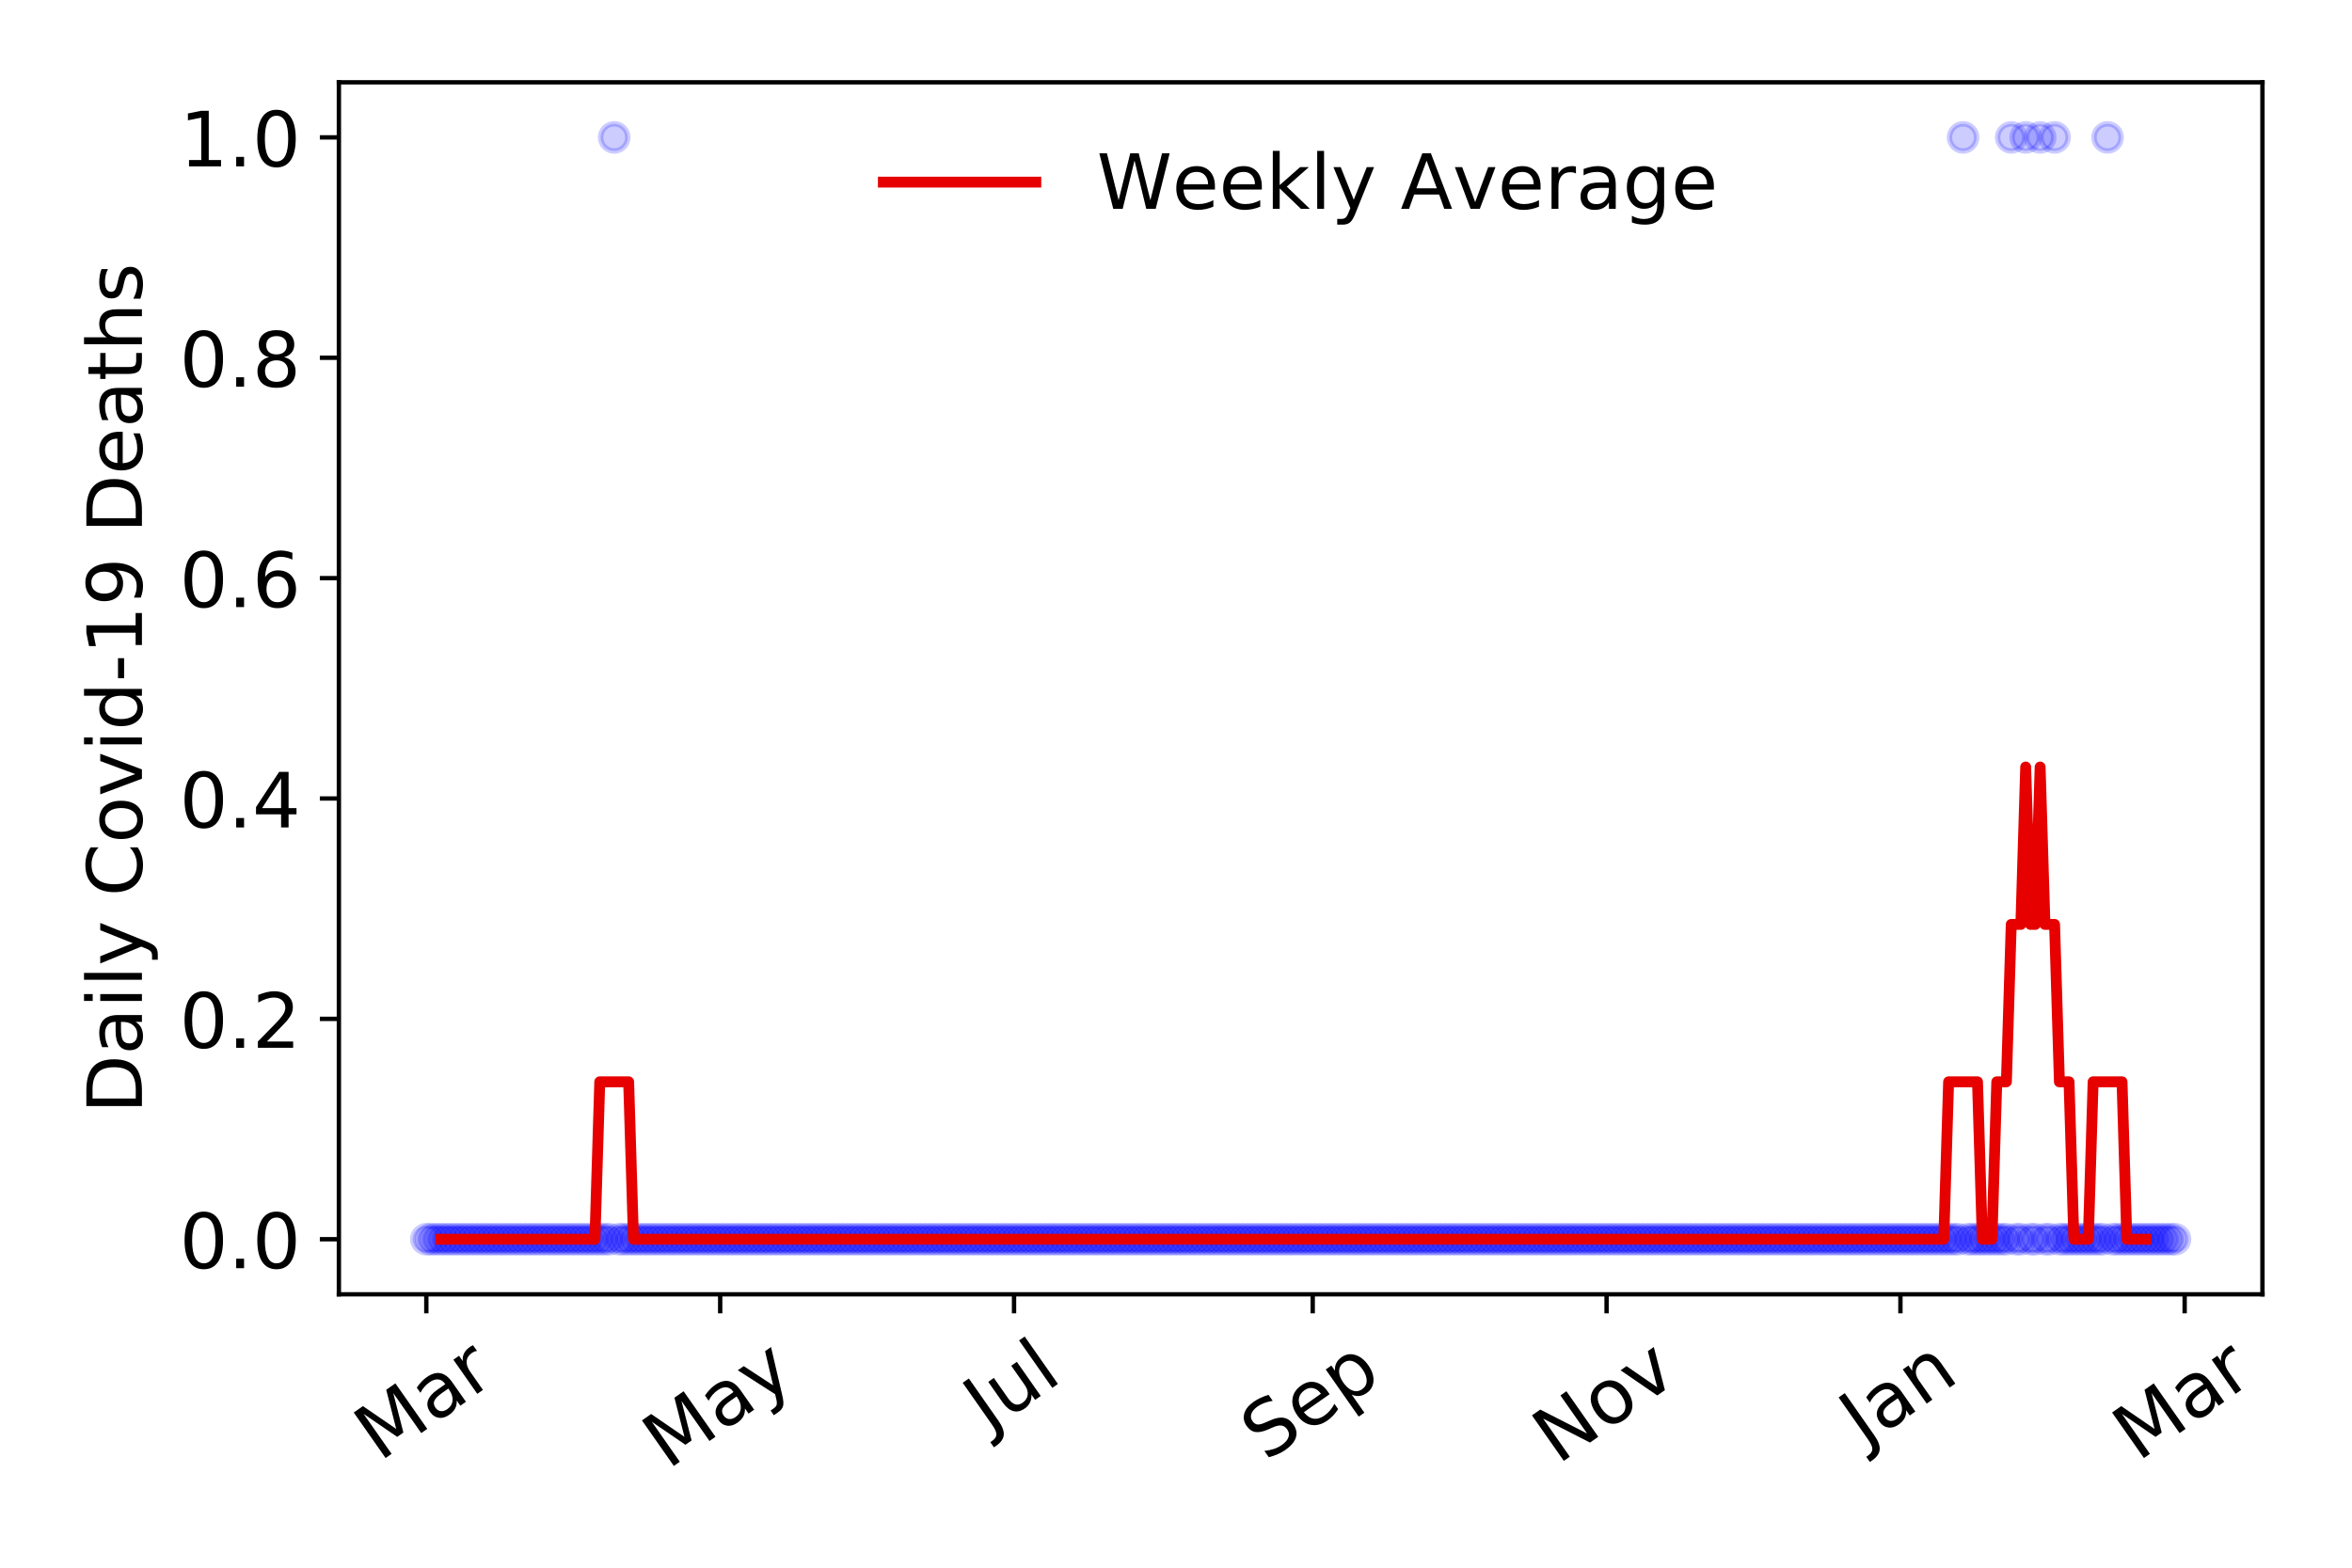 <?xml version="1.0" encoding="utf-8" standalone="no"?>
<!DOCTYPE svg PUBLIC "-//W3C//DTD SVG 1.1//EN"
  "http://www.w3.org/Graphics/SVG/1.1/DTD/svg11.dtd">
<!-- Created with matplotlib (https://matplotlib.org/) -->
<svg height="288pt" version="1.1" viewBox="0 0 432 288" width="432pt" xmlns="http://www.w3.org/2000/svg" xmlns:xlink="http://www.w3.org/1999/xlink">
 <defs>
  <style type="text/css">
*{stroke-linecap:butt;stroke-linejoin:round;}
  </style>
 </defs>
 <g id="figure_1">
  <g id="patch_1">
   <path d="M 0 288 
L 432 288 
L 432 0 
L 0 0 
z
" style="fill:#ffffff;"/>
  </g>
  <g id="axes_1">
   <g id="patch_2">
    <path d="M 62.245 237.778 
L 415.552 237.778 
L 415.552 15.12 
L 62.245 15.12 
z
" style="fill:#ffffff;"/>
   </g>
   <g id="matplotlib.axis_1">
    <g id="xtick_1">
     <g id="line2d_1">
      <defs>
       <path d="M 0 0 
L 0 3.5 
" id="m08806b844c" style="stroke:#000000;stroke-width:0.8;"/>
      </defs>
      <g>
       <use style="stroke:#000000;stroke-width:0.8;" x="78.304" xlink:href="#m08806b844c" y="237.778"/>
      </g>
     </g>
     <g id="text_1">
      <!-- Mar -->
      <defs>
       <path d="M 9.812 72.906 
L 24.516 72.906 
L 43.109 23.297 
L 61.812 72.906 
L 76.516 72.906 
L 76.516 0 
L 66.891 0 
L 66.891 64.016 
L 48.094 14.016 
L 38.188 14.016 
L 19.391 64.016 
L 19.391 0 
L 9.812 0 
z
" id="DejaVuSans-77"/>
       <path d="M 34.281 27.484 
Q 23.391 27.484 19.188 25 
Q 14.984 22.516 14.984 16.5 
Q 14.984 11.719 18.141 8.906 
Q 21.297 6.109 26.703 6.109 
Q 34.188 6.109 38.703 11.406 
Q 43.219 16.703 43.219 25.484 
L 43.219 27.484 
z
M 52.203 31.203 
L 52.203 0 
L 43.219 0 
L 43.219 8.297 
Q 40.141 3.328 35.547 0.953 
Q 30.953 -1.422 24.312 -1.422 
Q 15.922 -1.422 10.953 3.297 
Q 6 8.016 6 15.922 
Q 6 25.141 12.172 29.828 
Q 18.359 34.516 30.609 34.516 
L 43.219 34.516 
L 43.219 35.406 
Q 43.219 41.609 39.141 45 
Q 35.062 48.391 27.688 48.391 
Q 23 48.391 18.547 47.266 
Q 14.109 46.141 10.016 43.891 
L 10.016 52.203 
Q 14.938 54.109 19.578 55.047 
Q 24.219 56 28.609 56 
Q 40.484 56 46.344 49.844 
Q 52.203 43.703 52.203 31.203 
z
" id="DejaVuSans-97"/>
       <path d="M 41.109 46.297 
Q 39.594 47.172 37.812 47.578 
Q 36.031 48 33.891 48 
Q 26.266 48 22.188 43.047 
Q 18.109 38.094 18.109 28.812 
L 18.109 0 
L 9.078 0 
L 9.078 54.688 
L 18.109 54.688 
L 18.109 46.188 
Q 20.953 51.172 25.484 53.578 
Q 30.031 56 36.531 56 
Q 37.453 56 38.578 55.875 
Q 39.703 55.766 41.062 55.516 
z
" id="DejaVuSans-114"/>
      </defs>
      <g transform="translate(69.702 268.643)rotate(-35)scale(0.14 -0.14)">
       <use xlink:href="#DejaVuSans-77"/>
       <use x="86.279" xlink:href="#DejaVuSans-97"/>
       <use x="147.559" xlink:href="#DejaVuSans-114"/>
      </g>
     </g>
    </g>
    <g id="xtick_2">
     <g id="line2d_2">
      <g>
       <use style="stroke:#000000;stroke-width:0.8;" x="132.278" xlink:href="#m08806b844c" y="237.778"/>
      </g>
     </g>
     <g id="text_2">
      <!-- May -->
      <defs>
       <path d="M 32.172 -5.078 
Q 28.375 -14.844 24.75 -17.812 
Q 21.141 -20.797 15.094 -20.797 
L 7.906 -20.797 
L 7.906 -13.281 
L 13.188 -13.281 
Q 16.891 -13.281 18.938 -11.516 
Q 21 -9.766 23.484 -3.219 
L 25.094 0.875 
L 2.984 54.688 
L 12.5 54.688 
L 29.594 11.922 
L 46.688 54.688 
L 56.203 54.688 
z
" id="DejaVuSans-121"/>
      </defs>
      <g transform="translate(122.639 270.094)rotate(-35)scale(0.14 -0.14)">
       <use xlink:href="#DejaVuSans-77"/>
       <use x="86.279" xlink:href="#DejaVuSans-97"/>
       <use x="147.559" xlink:href="#DejaVuSans-121"/>
      </g>
     </g>
    </g>
    <g id="xtick_3">
     <g id="line2d_3">
      <g>
       <use style="stroke:#000000;stroke-width:0.8;" x="186.252" xlink:href="#m08806b844c" y="237.778"/>
      </g>
     </g>
     <g id="text_3">
      <!-- Jul -->
      <defs>
       <path d="M 9.812 72.906 
L 19.672 72.906 
L 19.672 5.078 
Q 19.672 -8.109 14.672 -14.062 
Q 9.672 -20.016 -1.422 -20.016 
L -5.172 -20.016 
L -5.172 -11.719 
L -2.094 -11.719 
Q 4.438 -11.719 7.125 -8.047 
Q 9.812 -4.391 9.812 5.078 
z
" id="DejaVuSans-74"/>
       <path d="M 8.5 21.578 
L 8.5 54.688 
L 17.484 54.688 
L 17.484 21.922 
Q 17.484 14.156 20.5 10.266 
Q 23.531 6.391 29.594 6.391 
Q 36.859 6.391 41.078 11.031 
Q 45.312 15.672 45.312 23.688 
L 45.312 54.688 
L 54.297 54.688 
L 54.297 0 
L 45.312 0 
L 45.312 8.406 
Q 42.047 3.422 37.719 1 
Q 33.406 -1.422 27.688 -1.422 
Q 18.266 -1.422 13.375 4.438 
Q 8.5 10.297 8.5 21.578 
z
M 31.109 56 
z
" id="DejaVuSans-117"/>
       <path d="M 9.422 75.984 
L 18.406 75.984 
L 18.406 0 
L 9.422 0 
z
" id="DejaVuSans-108"/>
      </defs>
      <g transform="translate(181.549 263.181)rotate(-35)scale(0.14 -0.14)">
       <use xlink:href="#DejaVuSans-74"/>
       <use x="29.492" xlink:href="#DejaVuSans-117"/>
       <use x="92.871" xlink:href="#DejaVuSans-108"/>
      </g>
     </g>
    </g>
    <g id="xtick_4">
     <g id="line2d_4">
      <g>
       <use style="stroke:#000000;stroke-width:0.8;" x="241.111" xlink:href="#m08806b844c" y="237.778"/>
      </g>
     </g>
     <g id="text_4">
      <!-- Sep -->
      <defs>
       <path d="M 53.516 70.516 
L 53.516 60.891 
Q 47.906 63.578 42.922 64.891 
Q 37.938 66.219 33.297 66.219 
Q 25.25 66.219 20.875 63.094 
Q 16.5 59.969 16.5 54.203 
Q 16.5 49.359 19.406 46.891 
Q 22.312 44.438 30.422 42.922 
L 36.375 41.703 
Q 47.406 39.594 52.656 34.297 
Q 57.906 29 57.906 20.125 
Q 57.906 9.516 50.797 4.047 
Q 43.703 -1.422 29.984 -1.422 
Q 24.812 -1.422 18.969 -0.25 
Q 13.141 0.922 6.891 3.219 
L 6.891 13.375 
Q 12.891 10.016 18.656 8.297 
Q 24.422 6.594 29.984 6.594 
Q 38.422 6.594 43.016 9.906 
Q 47.609 13.234 47.609 19.391 
Q 47.609 24.75 44.312 27.781 
Q 41.016 30.812 33.5 32.328 
L 27.484 33.5 
Q 16.453 35.688 11.516 40.375 
Q 6.594 45.062 6.594 53.422 
Q 6.594 63.094 13.406 68.656 
Q 20.219 74.219 32.172 74.219 
Q 37.312 74.219 42.625 73.281 
Q 47.953 72.359 53.516 70.516 
z
" id="DejaVuSans-83"/>
       <path d="M 56.203 29.594 
L 56.203 25.203 
L 14.891 25.203 
Q 15.484 15.922 20.484 11.062 
Q 25.484 6.203 34.422 6.203 
Q 39.594 6.203 44.453 7.469 
Q 49.312 8.734 54.109 11.281 
L 54.109 2.781 
Q 49.266 0.734 44.188 -0.344 
Q 39.109 -1.422 33.891 -1.422 
Q 20.797 -1.422 13.156 6.188 
Q 5.516 13.812 5.516 26.812 
Q 5.516 40.234 12.766 48.109 
Q 20.016 56 32.328 56 
Q 43.359 56 49.781 48.891 
Q 56.203 41.797 56.203 29.594 
z
M 47.219 32.234 
Q 47.125 39.594 43.094 43.984 
Q 39.062 48.391 32.422 48.391 
Q 24.906 48.391 20.391 44.141 
Q 15.875 39.891 15.188 32.172 
z
" id="DejaVuSans-101"/>
       <path d="M 18.109 8.203 
L 18.109 -20.797 
L 9.078 -20.797 
L 9.078 54.688 
L 18.109 54.688 
L 18.109 46.391 
Q 20.953 51.266 25.266 53.625 
Q 29.594 56 35.594 56 
Q 45.562 56 51.781 48.094 
Q 58.016 40.188 58.016 27.297 
Q 58.016 14.406 51.781 6.484 
Q 45.562 -1.422 35.594 -1.422 
Q 29.594 -1.422 25.266 0.953 
Q 20.953 3.328 18.109 8.203 
z
M 48.688 27.297 
Q 48.688 37.203 44.609 42.844 
Q 40.531 48.484 33.406 48.484 
Q 26.266 48.484 22.188 42.844 
Q 18.109 37.203 18.109 27.297 
Q 18.109 17.391 22.188 11.75 
Q 26.266 6.109 33.406 6.109 
Q 40.531 6.109 44.609 11.75 
Q 48.688 17.391 48.688 27.297 
z
" id="DejaVuSans-112"/>
      </defs>
      <g transform="translate(232.518 268.629)rotate(-35)scale(0.14 -0.14)">
       <use xlink:href="#DejaVuSans-83"/>
       <use x="63.477" xlink:href="#DejaVuSans-101"/>
       <use x="125" xlink:href="#DejaVuSans-112"/>
      </g>
     </g>
    </g>
    <g id="xtick_5">
     <g id="line2d_5">
      <g>
       <use style="stroke:#000000;stroke-width:0.8;" x="295.085" xlink:href="#m08806b844c" y="237.778"/>
      </g>
     </g>
     <g id="text_5">
      <!-- Nov -->
      <defs>
       <path d="M 9.812 72.906 
L 23.094 72.906 
L 55.422 11.922 
L 55.422 72.906 
L 64.984 72.906 
L 64.984 0 
L 51.703 0 
L 19.391 60.984 
L 19.391 0 
L 9.812 0 
z
" id="DejaVuSans-78"/>
       <path d="M 30.609 48.391 
Q 23.391 48.391 19.188 42.75 
Q 14.984 37.109 14.984 27.297 
Q 14.984 17.484 19.156 11.844 
Q 23.344 6.203 30.609 6.203 
Q 37.797 6.203 41.984 11.859 
Q 46.188 17.531 46.188 27.297 
Q 46.188 37.016 41.984 42.703 
Q 37.797 48.391 30.609 48.391 
z
M 30.609 56 
Q 42.328 56 49.016 48.375 
Q 55.719 40.766 55.719 27.297 
Q 55.719 13.875 49.016 6.219 
Q 42.328 -1.422 30.609 -1.422 
Q 18.844 -1.422 12.172 6.219 
Q 5.516 13.875 5.516 27.297 
Q 5.516 40.766 12.172 48.375 
Q 18.844 56 30.609 56 
z
" id="DejaVuSans-111"/>
       <path d="M 2.984 54.688 
L 12.5 54.688 
L 29.594 8.797 
L 46.688 54.688 
L 56.203 54.688 
L 35.688 0 
L 23.484 0 
z
" id="DejaVuSans-118"/>
      </defs>
      <g transform="translate(286.108 269.166)rotate(-35)scale(0.14 -0.14)">
       <use xlink:href="#DejaVuSans-78"/>
       <use x="74.805" xlink:href="#DejaVuSans-111"/>
       <use x="135.986" xlink:href="#DejaVuSans-118"/>
      </g>
     </g>
    </g>
    <g id="xtick_6">
     <g id="line2d_6">
      <g>
       <use style="stroke:#000000;stroke-width:0.8;" x="349.058" xlink:href="#m08806b844c" y="237.778"/>
      </g>
     </g>
     <g id="text_6">
      <!-- Jan -->
      <defs>
       <path d="M 54.891 33.016 
L 54.891 0 
L 45.906 0 
L 45.906 32.719 
Q 45.906 40.484 42.875 44.328 
Q 39.844 48.188 33.797 48.188 
Q 26.516 48.188 22.312 43.547 
Q 18.109 38.922 18.109 30.906 
L 18.109 0 
L 9.078 0 
L 9.078 54.688 
L 18.109 54.688 
L 18.109 46.188 
Q 21.344 51.125 25.703 53.562 
Q 30.078 56 35.797 56 
Q 45.219 56 50.047 50.172 
Q 54.891 44.344 54.891 33.016 
z
" id="DejaVuSans-110"/>
      </defs>
      <g transform="translate(342.435 265.871)rotate(-35)scale(0.14 -0.14)">
       <use xlink:href="#DejaVuSans-74"/>
       <use x="29.492" xlink:href="#DejaVuSans-97"/>
       <use x="90.771" xlink:href="#DejaVuSans-110"/>
      </g>
     </g>
    </g>
    <g id="xtick_7">
     <g id="line2d_7">
      <g>
       <use style="stroke:#000000;stroke-width:0.8;" x="401.263" xlink:href="#m08806b844c" y="237.778"/>
      </g>
     </g>
     <g id="text_7">
      <!-- Mar -->
      <g transform="translate(392.66 268.643)rotate(-35)scale(0.14 -0.14)">
       <use xlink:href="#DejaVuSans-77"/>
       <use x="86.279" xlink:href="#DejaVuSans-97"/>
       <use x="147.559" xlink:href="#DejaVuSans-114"/>
      </g>
     </g>
    </g>
   </g>
   <g id="matplotlib.axis_2">
    <g id="ytick_1">
     <g id="line2d_8">
      <defs>
       <path d="M 0 0 
L -3.5 0 
" id="m3e0254eaed" style="stroke:#000000;stroke-width:0.8;"/>
      </defs>
      <g>
       <use style="stroke:#000000;stroke-width:0.8;" x="62.245" xlink:href="#m3e0254eaed" y="227.657"/>
      </g>
     </g>
     <g id="text_8">
      <!-- 0.0 -->
      <defs>
       <path d="M 31.781 66.406 
Q 24.172 66.406 20.328 58.906 
Q 16.5 51.422 16.5 36.375 
Q 16.5 21.391 20.328 13.891 
Q 24.172 6.391 31.781 6.391 
Q 39.453 6.391 43.281 13.891 
Q 47.125 21.391 47.125 36.375 
Q 47.125 51.422 43.281 58.906 
Q 39.453 66.406 31.781 66.406 
z
M 31.781 74.219 
Q 44.047 74.219 50.516 64.516 
Q 56.984 54.828 56.984 36.375 
Q 56.984 17.969 50.516 8.266 
Q 44.047 -1.422 31.781 -1.422 
Q 19.531 -1.422 13.062 8.266 
Q 6.594 17.969 6.594 36.375 
Q 6.594 54.828 13.062 64.516 
Q 19.531 74.219 31.781 74.219 
z
" id="DejaVuSans-48"/>
       <path d="M 10.688 12.406 
L 21 12.406 
L 21 0 
L 10.688 0 
z
" id="DejaVuSans-46"/>
      </defs>
      <g transform="translate(32.981 232.976)scale(0.14 -0.14)">
       <use xlink:href="#DejaVuSans-48"/>
       <use x="63.623" xlink:href="#DejaVuSans-46"/>
       <use x="95.41" xlink:href="#DejaVuSans-48"/>
      </g>
     </g>
    </g>
    <g id="ytick_2">
     <g id="line2d_9">
      <g>
       <use style="stroke:#000000;stroke-width:0.8;" x="62.245" xlink:href="#m3e0254eaed" y="187.174"/>
      </g>
     </g>
     <g id="text_9">
      <!-- 0.2 -->
      <defs>
       <path d="M 19.188 8.297 
L 53.609 8.297 
L 53.609 0 
L 7.328 0 
L 7.328 8.297 
Q 12.938 14.109 22.625 23.891 
Q 32.328 33.688 34.812 36.531 
Q 39.547 41.844 41.422 45.531 
Q 43.312 49.219 43.312 52.781 
Q 43.312 58.594 39.234 62.25 
Q 35.156 65.922 28.609 65.922 
Q 23.969 65.922 18.812 64.312 
Q 13.672 62.703 7.812 59.422 
L 7.812 69.391 
Q 13.766 71.781 18.938 73 
Q 24.125 74.219 28.422 74.219 
Q 39.75 74.219 46.484 68.547 
Q 53.219 62.891 53.219 53.422 
Q 53.219 48.922 51.531 44.891 
Q 49.859 40.875 45.406 35.406 
Q 44.188 33.984 37.641 27.219 
Q 31.109 20.453 19.188 8.297 
z
" id="DejaVuSans-50"/>
      </defs>
      <g transform="translate(32.981 192.493)scale(0.14 -0.14)">
       <use xlink:href="#DejaVuSans-48"/>
       <use x="63.623" xlink:href="#DejaVuSans-46"/>
       <use x="95.41" xlink:href="#DejaVuSans-50"/>
      </g>
     </g>
    </g>
    <g id="ytick_3">
     <g id="line2d_10">
      <g>
       <use style="stroke:#000000;stroke-width:0.8;" x="62.245" xlink:href="#m3e0254eaed" y="146.691"/>
      </g>
     </g>
     <g id="text_10">
      <!-- 0.4 -->
      <defs>
       <path d="M 37.797 64.312 
L 12.891 25.391 
L 37.797 25.391 
z
M 35.203 72.906 
L 47.609 72.906 
L 47.609 25.391 
L 58.016 25.391 
L 58.016 17.188 
L 47.609 17.188 
L 47.609 0 
L 37.797 0 
L 37.797 17.188 
L 4.891 17.188 
L 4.891 26.703 
z
" id="DejaVuSans-52"/>
      </defs>
      <g transform="translate(32.981 152.01)scale(0.14 -0.14)">
       <use xlink:href="#DejaVuSans-48"/>
       <use x="63.623" xlink:href="#DejaVuSans-46"/>
       <use x="95.41" xlink:href="#DejaVuSans-52"/>
      </g>
     </g>
    </g>
    <g id="ytick_4">
     <g id="line2d_11">
      <g>
       <use style="stroke:#000000;stroke-width:0.8;" x="62.245" xlink:href="#m3e0254eaed" y="106.207"/>
      </g>
     </g>
     <g id="text_11">
      <!-- 0.6 -->
      <defs>
       <path d="M 33.016 40.375 
Q 26.375 40.375 22.484 35.828 
Q 18.609 31.297 18.609 23.391 
Q 18.609 15.531 22.484 10.953 
Q 26.375 6.391 33.016 6.391 
Q 39.656 6.391 43.531 10.953 
Q 47.406 15.531 47.406 23.391 
Q 47.406 31.297 43.531 35.828 
Q 39.656 40.375 33.016 40.375 
z
M 52.594 71.297 
L 52.594 62.312 
Q 48.875 64.062 45.094 64.984 
Q 41.312 65.922 37.594 65.922 
Q 27.828 65.922 22.672 59.328 
Q 17.531 52.734 16.797 39.406 
Q 19.672 43.656 24.016 45.922 
Q 28.375 48.188 33.594 48.188 
Q 44.578 48.188 50.953 41.516 
Q 57.328 34.859 57.328 23.391 
Q 57.328 12.156 50.688 5.359 
Q 44.047 -1.422 33.016 -1.422 
Q 20.359 -1.422 13.672 8.266 
Q 6.984 17.969 6.984 36.375 
Q 6.984 53.656 15.188 63.938 
Q 23.391 74.219 37.203 74.219 
Q 40.922 74.219 44.703 73.484 
Q 48.484 72.75 52.594 71.297 
z
" id="DejaVuSans-54"/>
      </defs>
      <g transform="translate(32.981 111.526)scale(0.14 -0.14)">
       <use xlink:href="#DejaVuSans-48"/>
       <use x="63.623" xlink:href="#DejaVuSans-46"/>
       <use x="95.41" xlink:href="#DejaVuSans-54"/>
      </g>
     </g>
    </g>
    <g id="ytick_5">
     <g id="line2d_12">
      <g>
       <use style="stroke:#000000;stroke-width:0.8;" x="62.245" xlink:href="#m3e0254eaed" y="65.724"/>
      </g>
     </g>
     <g id="text_12">
      <!-- 0.8 -->
      <defs>
       <path d="M 31.781 34.625 
Q 24.75 34.625 20.719 30.859 
Q 16.703 27.094 16.703 20.516 
Q 16.703 13.922 20.719 10.156 
Q 24.75 6.391 31.781 6.391 
Q 38.812 6.391 42.859 10.172 
Q 46.922 13.969 46.922 20.516 
Q 46.922 27.094 42.891 30.859 
Q 38.875 34.625 31.781 34.625 
z
M 21.922 38.812 
Q 15.578 40.375 12.031 44.719 
Q 8.5 49.078 8.5 55.328 
Q 8.5 64.062 14.719 69.141 
Q 20.953 74.219 31.781 74.219 
Q 42.672 74.219 48.875 69.141 
Q 55.078 64.062 55.078 55.328 
Q 55.078 49.078 51.531 44.719 
Q 48 40.375 41.703 38.812 
Q 48.828 37.156 52.797 32.312 
Q 56.781 27.484 56.781 20.516 
Q 56.781 9.906 50.312 4.234 
Q 43.844 -1.422 31.781 -1.422 
Q 19.734 -1.422 13.25 4.234 
Q 6.781 9.906 6.781 20.516 
Q 6.781 27.484 10.781 32.312 
Q 14.797 37.156 21.922 38.812 
z
M 18.312 54.391 
Q 18.312 48.734 21.844 45.562 
Q 25.391 42.391 31.781 42.391 
Q 38.141 42.391 41.719 45.562 
Q 45.312 48.734 45.312 54.391 
Q 45.312 60.062 41.719 63.234 
Q 38.141 66.406 31.781 66.406 
Q 25.391 66.406 21.844 63.234 
Q 18.312 60.062 18.312 54.391 
z
" id="DejaVuSans-56"/>
      </defs>
      <g transform="translate(32.981 71.043)scale(0.14 -0.14)">
       <use xlink:href="#DejaVuSans-48"/>
       <use x="63.623" xlink:href="#DejaVuSans-46"/>
       <use x="95.41" xlink:href="#DejaVuSans-56"/>
      </g>
     </g>
    </g>
    <g id="ytick_6">
     <g id="line2d_13">
      <g>
       <use style="stroke:#000000;stroke-width:0.8;" x="62.245" xlink:href="#m3e0254eaed" y="25.241"/>
      </g>
     </g>
     <g id="text_13">
      <!-- 1.0 -->
      <defs>
       <path d="M 12.406 8.297 
L 28.516 8.297 
L 28.516 63.922 
L 10.984 60.406 
L 10.984 69.391 
L 28.422 72.906 
L 38.281 72.906 
L 38.281 8.297 
L 54.391 8.297 
L 54.391 0 
L 12.406 0 
z
" id="DejaVuSans-49"/>
      </defs>
      <g transform="translate(32.981 30.56)scale(0.14 -0.14)">
       <use xlink:href="#DejaVuSans-49"/>
       <use x="63.623" xlink:href="#DejaVuSans-46"/>
       <use x="95.41" xlink:href="#DejaVuSans-48"/>
      </g>
     </g>
    </g>
    <g id="text_14">
     <!-- Daily Covid-19 Deaths -->
     <defs>
      <path d="M 19.672 64.797 
L 19.672 8.109 
L 31.594 8.109 
Q 46.688 8.109 53.688 14.938 
Q 60.688 21.781 60.688 36.531 
Q 60.688 51.172 53.688 57.984 
Q 46.688 64.797 31.594 64.797 
z
M 9.812 72.906 
L 30.078 72.906 
Q 51.266 72.906 61.172 64.094 
Q 71.094 55.281 71.094 36.531 
Q 71.094 17.672 61.125 8.828 
Q 51.172 0 30.078 0 
L 9.812 0 
z
" id="DejaVuSans-68"/>
      <path d="M 9.422 54.688 
L 18.406 54.688 
L 18.406 0 
L 9.422 0 
z
M 9.422 75.984 
L 18.406 75.984 
L 18.406 64.594 
L 9.422 64.594 
z
" id="DejaVuSans-105"/>
      <path id="DejaVuSans-32"/>
      <path d="M 64.406 67.281 
L 64.406 56.891 
Q 59.422 61.531 53.781 63.812 
Q 48.141 66.109 41.797 66.109 
Q 29.297 66.109 22.656 58.469 
Q 16.016 50.828 16.016 36.375 
Q 16.016 21.969 22.656 14.328 
Q 29.297 6.688 41.797 6.688 
Q 48.141 6.688 53.781 8.984 
Q 59.422 11.281 64.406 15.922 
L 64.406 5.609 
Q 59.234 2.094 53.438 0.328 
Q 47.656 -1.422 41.219 -1.422 
Q 24.656 -1.422 15.125 8.703 
Q 5.609 18.844 5.609 36.375 
Q 5.609 53.953 15.125 64.078 
Q 24.656 74.219 41.219 74.219 
Q 47.75 74.219 53.531 72.484 
Q 59.328 70.75 64.406 67.281 
z
" id="DejaVuSans-67"/>
      <path d="M 45.406 46.391 
L 45.406 75.984 
L 54.391 75.984 
L 54.391 0 
L 45.406 0 
L 45.406 8.203 
Q 42.578 3.328 38.25 0.953 
Q 33.938 -1.422 27.875 -1.422 
Q 17.969 -1.422 11.734 6.484 
Q 5.516 14.406 5.516 27.297 
Q 5.516 40.188 11.734 48.094 
Q 17.969 56 27.875 56 
Q 33.938 56 38.25 53.625 
Q 42.578 51.266 45.406 46.391 
z
M 14.797 27.297 
Q 14.797 17.391 18.875 11.75 
Q 22.953 6.109 30.078 6.109 
Q 37.203 6.109 41.297 11.75 
Q 45.406 17.391 45.406 27.297 
Q 45.406 37.203 41.297 42.844 
Q 37.203 48.484 30.078 48.484 
Q 22.953 48.484 18.875 42.844 
Q 14.797 37.203 14.797 27.297 
z
" id="DejaVuSans-100"/>
      <path d="M 4.891 31.391 
L 31.203 31.391 
L 31.203 23.391 
L 4.891 23.391 
z
" id="DejaVuSans-45"/>
      <path d="M 10.984 1.516 
L 10.984 10.5 
Q 14.703 8.734 18.5 7.812 
Q 22.312 6.891 25.984 6.891 
Q 35.75 6.891 40.891 13.453 
Q 46.047 20.016 46.781 33.406 
Q 43.953 29.203 39.594 26.953 
Q 35.25 24.703 29.984 24.703 
Q 19.047 24.703 12.672 31.312 
Q 6.297 37.938 6.297 49.422 
Q 6.297 60.641 12.938 67.422 
Q 19.578 74.219 30.609 74.219 
Q 43.266 74.219 49.922 64.516 
Q 56.594 54.828 56.594 36.375 
Q 56.594 19.141 48.406 8.859 
Q 40.234 -1.422 26.422 -1.422 
Q 22.703 -1.422 18.891 -0.688 
Q 15.094 0.047 10.984 1.516 
z
M 30.609 32.422 
Q 37.25 32.422 41.125 36.953 
Q 45.016 41.5 45.016 49.422 
Q 45.016 57.281 41.125 61.844 
Q 37.25 66.406 30.609 66.406 
Q 23.969 66.406 20.094 61.844 
Q 16.219 57.281 16.219 49.422 
Q 16.219 41.5 20.094 36.953 
Q 23.969 32.422 30.609 32.422 
z
" id="DejaVuSans-57"/>
      <path d="M 18.312 70.219 
L 18.312 54.688 
L 36.812 54.688 
L 36.812 47.703 
L 18.312 47.703 
L 18.312 18.016 
Q 18.312 11.328 20.141 9.422 
Q 21.969 7.516 27.594 7.516 
L 36.812 7.516 
L 36.812 0 
L 27.594 0 
Q 17.188 0 13.234 3.875 
Q 9.281 7.766 9.281 18.016 
L 9.281 47.703 
L 2.688 47.703 
L 2.688 54.688 
L 9.281 54.688 
L 9.281 70.219 
z
" id="DejaVuSans-116"/>
      <path d="M 54.891 33.016 
L 54.891 0 
L 45.906 0 
L 45.906 32.719 
Q 45.906 40.484 42.875 44.328 
Q 39.844 48.188 33.797 48.188 
Q 26.516 48.188 22.312 43.547 
Q 18.109 38.922 18.109 30.906 
L 18.109 0 
L 9.078 0 
L 9.078 75.984 
L 18.109 75.984 
L 18.109 46.188 
Q 21.344 51.125 25.703 53.562 
Q 30.078 56 35.797 56 
Q 45.219 56 50.047 50.172 
Q 54.891 44.344 54.891 33.016 
z
" id="DejaVuSans-104"/>
      <path d="M 44.281 53.078 
L 44.281 44.578 
Q 40.484 46.531 36.375 47.5 
Q 32.281 48.484 27.875 48.484 
Q 21.188 48.484 17.844 46.438 
Q 14.5 44.391 14.5 40.281 
Q 14.5 37.156 16.891 35.375 
Q 19.281 33.594 26.516 31.984 
L 29.594 31.297 
Q 39.156 29.25 43.188 25.516 
Q 47.219 21.781 47.219 15.094 
Q 47.219 7.469 41.188 3.016 
Q 35.156 -1.422 24.609 -1.422 
Q 20.219 -1.422 15.453 -0.562 
Q 10.688 0.297 5.422 2 
L 5.422 11.281 
Q 10.406 8.688 15.234 7.391 
Q 20.062 6.109 24.812 6.109 
Q 31.156 6.109 34.562 8.281 
Q 37.984 10.453 37.984 14.406 
Q 37.984 18.062 35.516 20.016 
Q 33.062 21.969 24.703 23.781 
L 21.578 24.516 
Q 13.234 26.266 9.516 29.906 
Q 5.812 33.547 5.812 39.891 
Q 5.812 47.609 11.281 51.797 
Q 16.75 56 26.812 56 
Q 31.781 56 36.172 55.266 
Q 40.578 54.547 44.281 53.078 
z
" id="DejaVuSans-115"/>
     </defs>
     <g transform="translate(26.069 204.56)rotate(-90)scale(0.14 -0.14)">
      <use xlink:href="#DejaVuSans-68"/>
      <use x="77.002" xlink:href="#DejaVuSans-97"/>
      <use x="138.281" xlink:href="#DejaVuSans-105"/>
      <use x="166.064" xlink:href="#DejaVuSans-108"/>
      <use x="193.848" xlink:href="#DejaVuSans-121"/>
      <use x="253.027" xlink:href="#DejaVuSans-32"/>
      <use x="284.814" xlink:href="#DejaVuSans-67"/>
      <use x="354.639" xlink:href="#DejaVuSans-111"/>
      <use x="415.82" xlink:href="#DejaVuSans-118"/>
      <use x="475" xlink:href="#DejaVuSans-105"/>
      <use x="502.783" xlink:href="#DejaVuSans-100"/>
      <use x="566.26" xlink:href="#DejaVuSans-45"/>
      <use x="602.344" xlink:href="#DejaVuSans-49"/>
      <use x="665.967" xlink:href="#DejaVuSans-57"/>
      <use x="729.59" xlink:href="#DejaVuSans-32"/>
      <use x="761.377" xlink:href="#DejaVuSans-68"/>
      <use x="838.379" xlink:href="#DejaVuSans-101"/>
      <use x="899.902" xlink:href="#DejaVuSans-97"/>
      <use x="961.182" xlink:href="#DejaVuSans-116"/>
      <use x="1000.391" xlink:href="#DejaVuSans-104"/>
      <use x="1063.77" xlink:href="#DejaVuSans-115"/>
     </g>
    </g>
   </g>
   <g id="line2d_14">
    <defs>
     <path d="M 0 2.5 
C 0.663 2.5 1.299 2.237 1.768 1.768 
C 2.237 1.299 2.5 0.663 2.5 0 
C 2.5 -0.663 2.237 -1.299 1.768 -1.768 
C 1.299 -2.237 0.663 -2.5 0 -2.5 
C -0.663 -2.5 -1.299 -2.237 -1.768 -1.768 
C -2.237 -1.299 -2.5 -0.663 -2.5 0 
C -2.5 0.663 -2.237 1.299 -1.768 1.768 
C -1.299 2.237 -0.663 2.5 0 2.5 
z
" id="md9a07d2733" style="stroke:#0000ff;stroke-opacity:0.2;"/>
    </defs>
    <g clip-path="url(#p999988abe4)">
     <use style="fill:#0000ff;fill-opacity:0.2;stroke:#0000ff;stroke-opacity:0.2;" x="78.304" xlink:href="#md9a07d2733" y="227.657"/>
     <use style="fill:#0000ff;fill-opacity:0.2;stroke:#0000ff;stroke-opacity:0.2;" x="79.189" xlink:href="#md9a07d2733" y="227.657"/>
     <use style="fill:#0000ff;fill-opacity:0.2;stroke:#0000ff;stroke-opacity:0.2;" x="80.074" xlink:href="#md9a07d2733" y="227.657"/>
     <use style="fill:#0000ff;fill-opacity:0.2;stroke:#0000ff;stroke-opacity:0.2;" x="80.959" xlink:href="#md9a07d2733" y="227.657"/>
     <use style="fill:#0000ff;fill-opacity:0.2;stroke:#0000ff;stroke-opacity:0.2;" x="81.844" xlink:href="#md9a07d2733" y="227.657"/>
     <use style="fill:#0000ff;fill-opacity:0.2;stroke:#0000ff;stroke-opacity:0.2;" x="82.729" xlink:href="#md9a07d2733" y="227.657"/>
     <use style="fill:#0000ff;fill-opacity:0.2;stroke:#0000ff;stroke-opacity:0.2;" x="83.613" xlink:href="#md9a07d2733" y="227.657"/>
     <use style="fill:#0000ff;fill-opacity:0.2;stroke:#0000ff;stroke-opacity:0.2;" x="84.498" xlink:href="#md9a07d2733" y="227.657"/>
     <use style="fill:#0000ff;fill-opacity:0.2;stroke:#0000ff;stroke-opacity:0.2;" x="85.383" xlink:href="#md9a07d2733" y="227.657"/>
     <use style="fill:#0000ff;fill-opacity:0.2;stroke:#0000ff;stroke-opacity:0.2;" x="86.268" xlink:href="#md9a07d2733" y="227.657"/>
     <use style="fill:#0000ff;fill-opacity:0.2;stroke:#0000ff;stroke-opacity:0.2;" x="87.153" xlink:href="#md9a07d2733" y="227.657"/>
     <use style="fill:#0000ff;fill-opacity:0.2;stroke:#0000ff;stroke-opacity:0.2;" x="88.037" xlink:href="#md9a07d2733" y="227.657"/>
     <use style="fill:#0000ff;fill-opacity:0.2;stroke:#0000ff;stroke-opacity:0.2;" x="88.922" xlink:href="#md9a07d2733" y="227.657"/>
     <use style="fill:#0000ff;fill-opacity:0.2;stroke:#0000ff;stroke-opacity:0.2;" x="89.807" xlink:href="#md9a07d2733" y="227.657"/>
     <use style="fill:#0000ff;fill-opacity:0.2;stroke:#0000ff;stroke-opacity:0.2;" x="90.692" xlink:href="#md9a07d2733" y="227.657"/>
     <use style="fill:#0000ff;fill-opacity:0.2;stroke:#0000ff;stroke-opacity:0.2;" x="91.577" xlink:href="#md9a07d2733" y="227.657"/>
     <use style="fill:#0000ff;fill-opacity:0.2;stroke:#0000ff;stroke-opacity:0.2;" x="92.462" xlink:href="#md9a07d2733" y="227.657"/>
     <use style="fill:#0000ff;fill-opacity:0.2;stroke:#0000ff;stroke-opacity:0.2;" x="93.346" xlink:href="#md9a07d2733" y="227.657"/>
     <use style="fill:#0000ff;fill-opacity:0.2;stroke:#0000ff;stroke-opacity:0.2;" x="94.231" xlink:href="#md9a07d2733" y="227.657"/>
     <use style="fill:#0000ff;fill-opacity:0.2;stroke:#0000ff;stroke-opacity:0.2;" x="95.116" xlink:href="#md9a07d2733" y="227.657"/>
     <use style="fill:#0000ff;fill-opacity:0.2;stroke:#0000ff;stroke-opacity:0.2;" x="96.001" xlink:href="#md9a07d2733" y="227.657"/>
     <use style="fill:#0000ff;fill-opacity:0.2;stroke:#0000ff;stroke-opacity:0.2;" x="96.886" xlink:href="#md9a07d2733" y="227.657"/>
     <use style="fill:#0000ff;fill-opacity:0.2;stroke:#0000ff;stroke-opacity:0.2;" x="97.77" xlink:href="#md9a07d2733" y="227.657"/>
     <use style="fill:#0000ff;fill-opacity:0.2;stroke:#0000ff;stroke-opacity:0.2;" x="98.655" xlink:href="#md9a07d2733" y="227.657"/>
     <use style="fill:#0000ff;fill-opacity:0.2;stroke:#0000ff;stroke-opacity:0.2;" x="99.54" xlink:href="#md9a07d2733" y="227.657"/>
     <use style="fill:#0000ff;fill-opacity:0.2;stroke:#0000ff;stroke-opacity:0.2;" x="100.425" xlink:href="#md9a07d2733" y="227.657"/>
     <use style="fill:#0000ff;fill-opacity:0.2;stroke:#0000ff;stroke-opacity:0.2;" x="101.31" xlink:href="#md9a07d2733" y="227.657"/>
     <use style="fill:#0000ff;fill-opacity:0.2;stroke:#0000ff;stroke-opacity:0.2;" x="102.194" xlink:href="#md9a07d2733" y="227.657"/>
     <use style="fill:#0000ff;fill-opacity:0.2;stroke:#0000ff;stroke-opacity:0.2;" x="103.079" xlink:href="#md9a07d2733" y="227.657"/>
     <use style="fill:#0000ff;fill-opacity:0.2;stroke:#0000ff;stroke-opacity:0.2;" x="103.964" xlink:href="#md9a07d2733" y="227.657"/>
     <use style="fill:#0000ff;fill-opacity:0.2;stroke:#0000ff;stroke-opacity:0.2;" x="104.849" xlink:href="#md9a07d2733" y="227.657"/>
     <use style="fill:#0000ff;fill-opacity:0.2;stroke:#0000ff;stroke-opacity:0.2;" x="105.734" xlink:href="#md9a07d2733" y="227.657"/>
     <use style="fill:#0000ff;fill-opacity:0.2;stroke:#0000ff;stroke-opacity:0.2;" x="106.619" xlink:href="#md9a07d2733" y="227.657"/>
     <use style="fill:#0000ff;fill-opacity:0.2;stroke:#0000ff;stroke-opacity:0.2;" x="107.503" xlink:href="#md9a07d2733" y="227.657"/>
     <use style="fill:#0000ff;fill-opacity:0.2;stroke:#0000ff;stroke-opacity:0.2;" x="108.388" xlink:href="#md9a07d2733" y="227.657"/>
     <use style="fill:#0000ff;fill-opacity:0.2;stroke:#0000ff;stroke-opacity:0.2;" x="109.273" xlink:href="#md9a07d2733" y="227.657"/>
     <use style="fill:#0000ff;fill-opacity:0.2;stroke:#0000ff;stroke-opacity:0.2;" x="110.158" xlink:href="#md9a07d2733" y="227.657"/>
     <use style="fill:#0000ff;fill-opacity:0.2;stroke:#0000ff;stroke-opacity:0.2;" x="111.043" xlink:href="#md9a07d2733" y="227.657"/>
     <use style="fill:#0000ff;fill-opacity:0.2;stroke:#0000ff;stroke-opacity:0.2;" x="111.927" xlink:href="#md9a07d2733" y="227.657"/>
     <use style="fill:#0000ff;fill-opacity:0.2;stroke:#0000ff;stroke-opacity:0.2;" x="112.812" xlink:href="#md9a07d2733" y="25.241"/>
     <use style="fill:#0000ff;fill-opacity:0.2;stroke:#0000ff;stroke-opacity:0.2;" x="113.697" xlink:href="#md9a07d2733" y="227.657"/>
     <use style="fill:#0000ff;fill-opacity:0.2;stroke:#0000ff;stroke-opacity:0.2;" x="114.582" xlink:href="#md9a07d2733" y="227.657"/>
     <use style="fill:#0000ff;fill-opacity:0.2;stroke:#0000ff;stroke-opacity:0.2;" x="115.467" xlink:href="#md9a07d2733" y="227.657"/>
     <use style="fill:#0000ff;fill-opacity:0.2;stroke:#0000ff;stroke-opacity:0.2;" x="116.352" xlink:href="#md9a07d2733" y="227.657"/>
     <use style="fill:#0000ff;fill-opacity:0.2;stroke:#0000ff;stroke-opacity:0.2;" x="117.236" xlink:href="#md9a07d2733" y="227.657"/>
     <use style="fill:#0000ff;fill-opacity:0.2;stroke:#0000ff;stroke-opacity:0.2;" x="118.121" xlink:href="#md9a07d2733" y="227.657"/>
     <use style="fill:#0000ff;fill-opacity:0.2;stroke:#0000ff;stroke-opacity:0.2;" x="119.006" xlink:href="#md9a07d2733" y="227.657"/>
     <use style="fill:#0000ff;fill-opacity:0.2;stroke:#0000ff;stroke-opacity:0.2;" x="119.891" xlink:href="#md9a07d2733" y="227.657"/>
     <use style="fill:#0000ff;fill-opacity:0.2;stroke:#0000ff;stroke-opacity:0.2;" x="120.776" xlink:href="#md9a07d2733" y="227.657"/>
     <use style="fill:#0000ff;fill-opacity:0.2;stroke:#0000ff;stroke-opacity:0.2;" x="121.66" xlink:href="#md9a07d2733" y="227.657"/>
     <use style="fill:#0000ff;fill-opacity:0.2;stroke:#0000ff;stroke-opacity:0.2;" x="122.545" xlink:href="#md9a07d2733" y="227.657"/>
     <use style="fill:#0000ff;fill-opacity:0.2;stroke:#0000ff;stroke-opacity:0.2;" x="123.43" xlink:href="#md9a07d2733" y="227.657"/>
     <use style="fill:#0000ff;fill-opacity:0.2;stroke:#0000ff;stroke-opacity:0.2;" x="124.315" xlink:href="#md9a07d2733" y="227.657"/>
     <use style="fill:#0000ff;fill-opacity:0.2;stroke:#0000ff;stroke-opacity:0.2;" x="125.2" xlink:href="#md9a07d2733" y="227.657"/>
     <use style="fill:#0000ff;fill-opacity:0.2;stroke:#0000ff;stroke-opacity:0.2;" x="126.085" xlink:href="#md9a07d2733" y="227.657"/>
     <use style="fill:#0000ff;fill-opacity:0.2;stroke:#0000ff;stroke-opacity:0.2;" x="126.969" xlink:href="#md9a07d2733" y="227.657"/>
     <use style="fill:#0000ff;fill-opacity:0.2;stroke:#0000ff;stroke-opacity:0.2;" x="127.854" xlink:href="#md9a07d2733" y="227.657"/>
     <use style="fill:#0000ff;fill-opacity:0.2;stroke:#0000ff;stroke-opacity:0.2;" x="128.739" xlink:href="#md9a07d2733" y="227.657"/>
     <use style="fill:#0000ff;fill-opacity:0.2;stroke:#0000ff;stroke-opacity:0.2;" x="129.624" xlink:href="#md9a07d2733" y="227.657"/>
     <use style="fill:#0000ff;fill-opacity:0.2;stroke:#0000ff;stroke-opacity:0.2;" x="130.509" xlink:href="#md9a07d2733" y="227.657"/>
     <use style="fill:#0000ff;fill-opacity:0.2;stroke:#0000ff;stroke-opacity:0.2;" x="131.393" xlink:href="#md9a07d2733" y="227.657"/>
     <use style="fill:#0000ff;fill-opacity:0.2;stroke:#0000ff;stroke-opacity:0.2;" x="132.278" xlink:href="#md9a07d2733" y="227.657"/>
     <use style="fill:#0000ff;fill-opacity:0.2;stroke:#0000ff;stroke-opacity:0.2;" x="133.163" xlink:href="#md9a07d2733" y="227.657"/>
     <use style="fill:#0000ff;fill-opacity:0.2;stroke:#0000ff;stroke-opacity:0.2;" x="134.048" xlink:href="#md9a07d2733" y="227.657"/>
     <use style="fill:#0000ff;fill-opacity:0.2;stroke:#0000ff;stroke-opacity:0.2;" x="134.933" xlink:href="#md9a07d2733" y="227.657"/>
     <use style="fill:#0000ff;fill-opacity:0.2;stroke:#0000ff;stroke-opacity:0.2;" x="135.818" xlink:href="#md9a07d2733" y="227.657"/>
     <use style="fill:#0000ff;fill-opacity:0.2;stroke:#0000ff;stroke-opacity:0.2;" x="136.702" xlink:href="#md9a07d2733" y="227.657"/>
     <use style="fill:#0000ff;fill-opacity:0.2;stroke:#0000ff;stroke-opacity:0.2;" x="137.587" xlink:href="#md9a07d2733" y="227.657"/>
     <use style="fill:#0000ff;fill-opacity:0.2;stroke:#0000ff;stroke-opacity:0.2;" x="138.472" xlink:href="#md9a07d2733" y="227.657"/>
     <use style="fill:#0000ff;fill-opacity:0.2;stroke:#0000ff;stroke-opacity:0.2;" x="139.357" xlink:href="#md9a07d2733" y="227.657"/>
     <use style="fill:#0000ff;fill-opacity:0.2;stroke:#0000ff;stroke-opacity:0.2;" x="140.242" xlink:href="#md9a07d2733" y="227.657"/>
     <use style="fill:#0000ff;fill-opacity:0.2;stroke:#0000ff;stroke-opacity:0.2;" x="141.126" xlink:href="#md9a07d2733" y="227.657"/>
     <use style="fill:#0000ff;fill-opacity:0.2;stroke:#0000ff;stroke-opacity:0.2;" x="142.011" xlink:href="#md9a07d2733" y="227.657"/>
     <use style="fill:#0000ff;fill-opacity:0.2;stroke:#0000ff;stroke-opacity:0.2;" x="142.896" xlink:href="#md9a07d2733" y="227.657"/>
     <use style="fill:#0000ff;fill-opacity:0.2;stroke:#0000ff;stroke-opacity:0.2;" x="143.781" xlink:href="#md9a07d2733" y="227.657"/>
     <use style="fill:#0000ff;fill-opacity:0.2;stroke:#0000ff;stroke-opacity:0.2;" x="144.666" xlink:href="#md9a07d2733" y="227.657"/>
     <use style="fill:#0000ff;fill-opacity:0.2;stroke:#0000ff;stroke-opacity:0.2;" x="145.551" xlink:href="#md9a07d2733" y="227.657"/>
     <use style="fill:#0000ff;fill-opacity:0.2;stroke:#0000ff;stroke-opacity:0.2;" x="146.435" xlink:href="#md9a07d2733" y="227.657"/>
     <use style="fill:#0000ff;fill-opacity:0.2;stroke:#0000ff;stroke-opacity:0.2;" x="147.32" xlink:href="#md9a07d2733" y="227.657"/>
     <use style="fill:#0000ff;fill-opacity:0.2;stroke:#0000ff;stroke-opacity:0.2;" x="148.205" xlink:href="#md9a07d2733" y="227.657"/>
     <use style="fill:#0000ff;fill-opacity:0.2;stroke:#0000ff;stroke-opacity:0.2;" x="149.09" xlink:href="#md9a07d2733" y="227.657"/>
     <use style="fill:#0000ff;fill-opacity:0.2;stroke:#0000ff;stroke-opacity:0.2;" x="149.975" xlink:href="#md9a07d2733" y="227.657"/>
     <use style="fill:#0000ff;fill-opacity:0.2;stroke:#0000ff;stroke-opacity:0.2;" x="150.859" xlink:href="#md9a07d2733" y="227.657"/>
     <use style="fill:#0000ff;fill-opacity:0.2;stroke:#0000ff;stroke-opacity:0.2;" x="151.744" xlink:href="#md9a07d2733" y="227.657"/>
     <use style="fill:#0000ff;fill-opacity:0.2;stroke:#0000ff;stroke-opacity:0.2;" x="152.629" xlink:href="#md9a07d2733" y="227.657"/>
     <use style="fill:#0000ff;fill-opacity:0.2;stroke:#0000ff;stroke-opacity:0.2;" x="153.514" xlink:href="#md9a07d2733" y="227.657"/>
     <use style="fill:#0000ff;fill-opacity:0.2;stroke:#0000ff;stroke-opacity:0.2;" x="154.399" xlink:href="#md9a07d2733" y="227.657"/>
     <use style="fill:#0000ff;fill-opacity:0.2;stroke:#0000ff;stroke-opacity:0.2;" x="155.284" xlink:href="#md9a07d2733" y="227.657"/>
     <use style="fill:#0000ff;fill-opacity:0.2;stroke:#0000ff;stroke-opacity:0.2;" x="156.168" xlink:href="#md9a07d2733" y="227.657"/>
     <use style="fill:#0000ff;fill-opacity:0.2;stroke:#0000ff;stroke-opacity:0.2;" x="157.053" xlink:href="#md9a07d2733" y="227.657"/>
     <use style="fill:#0000ff;fill-opacity:0.2;stroke:#0000ff;stroke-opacity:0.2;" x="157.938" xlink:href="#md9a07d2733" y="227.657"/>
     <use style="fill:#0000ff;fill-opacity:0.2;stroke:#0000ff;stroke-opacity:0.2;" x="158.823" xlink:href="#md9a07d2733" y="227.657"/>
     <use style="fill:#0000ff;fill-opacity:0.2;stroke:#0000ff;stroke-opacity:0.2;" x="159.708" xlink:href="#md9a07d2733" y="227.657"/>
     <use style="fill:#0000ff;fill-opacity:0.2;stroke:#0000ff;stroke-opacity:0.2;" x="160.592" xlink:href="#md9a07d2733" y="227.657"/>
     <use style="fill:#0000ff;fill-opacity:0.2;stroke:#0000ff;stroke-opacity:0.2;" x="161.477" xlink:href="#md9a07d2733" y="227.657"/>
     <use style="fill:#0000ff;fill-opacity:0.2;stroke:#0000ff;stroke-opacity:0.2;" x="162.362" xlink:href="#md9a07d2733" y="227.657"/>
     <use style="fill:#0000ff;fill-opacity:0.2;stroke:#0000ff;stroke-opacity:0.2;" x="163.247" xlink:href="#md9a07d2733" y="227.657"/>
     <use style="fill:#0000ff;fill-opacity:0.2;stroke:#0000ff;stroke-opacity:0.2;" x="164.132" xlink:href="#md9a07d2733" y="227.657"/>
     <use style="fill:#0000ff;fill-opacity:0.2;stroke:#0000ff;stroke-opacity:0.2;" x="165.017" xlink:href="#md9a07d2733" y="227.657"/>
     <use style="fill:#0000ff;fill-opacity:0.2;stroke:#0000ff;stroke-opacity:0.2;" x="165.901" xlink:href="#md9a07d2733" y="227.657"/>
     <use style="fill:#0000ff;fill-opacity:0.2;stroke:#0000ff;stroke-opacity:0.2;" x="166.786" xlink:href="#md9a07d2733" y="227.657"/>
     <use style="fill:#0000ff;fill-opacity:0.2;stroke:#0000ff;stroke-opacity:0.2;" x="167.671" xlink:href="#md9a07d2733" y="227.657"/>
     <use style="fill:#0000ff;fill-opacity:0.2;stroke:#0000ff;stroke-opacity:0.2;" x="168.556" xlink:href="#md9a07d2733" y="227.657"/>
     <use style="fill:#0000ff;fill-opacity:0.2;stroke:#0000ff;stroke-opacity:0.2;" x="169.441" xlink:href="#md9a07d2733" y="227.657"/>
     <use style="fill:#0000ff;fill-opacity:0.2;stroke:#0000ff;stroke-opacity:0.2;" x="170.325" xlink:href="#md9a07d2733" y="227.657"/>
     <use style="fill:#0000ff;fill-opacity:0.2;stroke:#0000ff;stroke-opacity:0.2;" x="171.21" xlink:href="#md9a07d2733" y="227.657"/>
     <use style="fill:#0000ff;fill-opacity:0.2;stroke:#0000ff;stroke-opacity:0.2;" x="172.095" xlink:href="#md9a07d2733" y="227.657"/>
     <use style="fill:#0000ff;fill-opacity:0.2;stroke:#0000ff;stroke-opacity:0.2;" x="172.98" xlink:href="#md9a07d2733" y="227.657"/>
     <use style="fill:#0000ff;fill-opacity:0.2;stroke:#0000ff;stroke-opacity:0.2;" x="173.865" xlink:href="#md9a07d2733" y="227.657"/>
     <use style="fill:#0000ff;fill-opacity:0.2;stroke:#0000ff;stroke-opacity:0.2;" x="174.749" xlink:href="#md9a07d2733" y="227.657"/>
     <use style="fill:#0000ff;fill-opacity:0.2;stroke:#0000ff;stroke-opacity:0.2;" x="175.634" xlink:href="#md9a07d2733" y="227.657"/>
     <use style="fill:#0000ff;fill-opacity:0.2;stroke:#0000ff;stroke-opacity:0.2;" x="176.519" xlink:href="#md9a07d2733" y="227.657"/>
     <use style="fill:#0000ff;fill-opacity:0.2;stroke:#0000ff;stroke-opacity:0.2;" x="177.404" xlink:href="#md9a07d2733" y="227.657"/>
     <use style="fill:#0000ff;fill-opacity:0.2;stroke:#0000ff;stroke-opacity:0.2;" x="178.289" xlink:href="#md9a07d2733" y="227.657"/>
     <use style="fill:#0000ff;fill-opacity:0.2;stroke:#0000ff;stroke-opacity:0.2;" x="179.174" xlink:href="#md9a07d2733" y="227.657"/>
     <use style="fill:#0000ff;fill-opacity:0.2;stroke:#0000ff;stroke-opacity:0.2;" x="180.058" xlink:href="#md9a07d2733" y="227.657"/>
     <use style="fill:#0000ff;fill-opacity:0.2;stroke:#0000ff;stroke-opacity:0.2;" x="180.943" xlink:href="#md9a07d2733" y="227.657"/>
     <use style="fill:#0000ff;fill-opacity:0.2;stroke:#0000ff;stroke-opacity:0.2;" x="181.828" xlink:href="#md9a07d2733" y="227.657"/>
     <use style="fill:#0000ff;fill-opacity:0.2;stroke:#0000ff;stroke-opacity:0.2;" x="182.713" xlink:href="#md9a07d2733" y="227.657"/>
     <use style="fill:#0000ff;fill-opacity:0.2;stroke:#0000ff;stroke-opacity:0.2;" x="183.598" xlink:href="#md9a07d2733" y="227.657"/>
     <use style="fill:#0000ff;fill-opacity:0.2;stroke:#0000ff;stroke-opacity:0.2;" x="184.482" xlink:href="#md9a07d2733" y="227.657"/>
     <use style="fill:#0000ff;fill-opacity:0.2;stroke:#0000ff;stroke-opacity:0.2;" x="185.367" xlink:href="#md9a07d2733" y="227.657"/>
     <use style="fill:#0000ff;fill-opacity:0.2;stroke:#0000ff;stroke-opacity:0.2;" x="186.252" xlink:href="#md9a07d2733" y="227.657"/>
     <use style="fill:#0000ff;fill-opacity:0.2;stroke:#0000ff;stroke-opacity:0.2;" x="187.137" xlink:href="#md9a07d2733" y="227.657"/>
     <use style="fill:#0000ff;fill-opacity:0.2;stroke:#0000ff;stroke-opacity:0.2;" x="188.022" xlink:href="#md9a07d2733" y="227.657"/>
     <use style="fill:#0000ff;fill-opacity:0.2;stroke:#0000ff;stroke-opacity:0.2;" x="188.907" xlink:href="#md9a07d2733" y="227.657"/>
     <use style="fill:#0000ff;fill-opacity:0.2;stroke:#0000ff;stroke-opacity:0.2;" x="189.791" xlink:href="#md9a07d2733" y="227.657"/>
     <use style="fill:#0000ff;fill-opacity:0.2;stroke:#0000ff;stroke-opacity:0.2;" x="190.676" xlink:href="#md9a07d2733" y="227.657"/>
     <use style="fill:#0000ff;fill-opacity:0.2;stroke:#0000ff;stroke-opacity:0.2;" x="191.561" xlink:href="#md9a07d2733" y="227.657"/>
     <use style="fill:#0000ff;fill-opacity:0.2;stroke:#0000ff;stroke-opacity:0.2;" x="192.446" xlink:href="#md9a07d2733" y="227.657"/>
     <use style="fill:#0000ff;fill-opacity:0.2;stroke:#0000ff;stroke-opacity:0.2;" x="193.331" xlink:href="#md9a07d2733" y="227.657"/>
     <use style="fill:#0000ff;fill-opacity:0.2;stroke:#0000ff;stroke-opacity:0.2;" x="194.215" xlink:href="#md9a07d2733" y="227.657"/>
     <use style="fill:#0000ff;fill-opacity:0.2;stroke:#0000ff;stroke-opacity:0.2;" x="195.1" xlink:href="#md9a07d2733" y="227.657"/>
     <use style="fill:#0000ff;fill-opacity:0.2;stroke:#0000ff;stroke-opacity:0.2;" x="195.985" xlink:href="#md9a07d2733" y="227.657"/>
     <use style="fill:#0000ff;fill-opacity:0.2;stroke:#0000ff;stroke-opacity:0.2;" x="196.87" xlink:href="#md9a07d2733" y="227.657"/>
     <use style="fill:#0000ff;fill-opacity:0.2;stroke:#0000ff;stroke-opacity:0.2;" x="197.755" xlink:href="#md9a07d2733" y="227.657"/>
     <use style="fill:#0000ff;fill-opacity:0.2;stroke:#0000ff;stroke-opacity:0.2;" x="198.64" xlink:href="#md9a07d2733" y="227.657"/>
     <use style="fill:#0000ff;fill-opacity:0.2;stroke:#0000ff;stroke-opacity:0.2;" x="199.524" xlink:href="#md9a07d2733" y="227.657"/>
     <use style="fill:#0000ff;fill-opacity:0.2;stroke:#0000ff;stroke-opacity:0.2;" x="200.409" xlink:href="#md9a07d2733" y="227.657"/>
     <use style="fill:#0000ff;fill-opacity:0.2;stroke:#0000ff;stroke-opacity:0.2;" x="201.294" xlink:href="#md9a07d2733" y="227.657"/>
     <use style="fill:#0000ff;fill-opacity:0.2;stroke:#0000ff;stroke-opacity:0.2;" x="202.179" xlink:href="#md9a07d2733" y="227.657"/>
     <use style="fill:#0000ff;fill-opacity:0.2;stroke:#0000ff;stroke-opacity:0.2;" x="203.064" xlink:href="#md9a07d2733" y="227.657"/>
     <use style="fill:#0000ff;fill-opacity:0.2;stroke:#0000ff;stroke-opacity:0.2;" x="203.948" xlink:href="#md9a07d2733" y="227.657"/>
     <use style="fill:#0000ff;fill-opacity:0.2;stroke:#0000ff;stroke-opacity:0.2;" x="204.833" xlink:href="#md9a07d2733" y="227.657"/>
     <use style="fill:#0000ff;fill-opacity:0.2;stroke:#0000ff;stroke-opacity:0.2;" x="205.718" xlink:href="#md9a07d2733" y="227.657"/>
     <use style="fill:#0000ff;fill-opacity:0.2;stroke:#0000ff;stroke-opacity:0.2;" x="206.603" xlink:href="#md9a07d2733" y="227.657"/>
     <use style="fill:#0000ff;fill-opacity:0.2;stroke:#0000ff;stroke-opacity:0.2;" x="207.488" xlink:href="#md9a07d2733" y="227.657"/>
     <use style="fill:#0000ff;fill-opacity:0.2;stroke:#0000ff;stroke-opacity:0.2;" x="208.373" xlink:href="#md9a07d2733" y="227.657"/>
     <use style="fill:#0000ff;fill-opacity:0.2;stroke:#0000ff;stroke-opacity:0.2;" x="209.257" xlink:href="#md9a07d2733" y="227.657"/>
     <use style="fill:#0000ff;fill-opacity:0.2;stroke:#0000ff;stroke-opacity:0.2;" x="210.142" xlink:href="#md9a07d2733" y="227.657"/>
     <use style="fill:#0000ff;fill-opacity:0.2;stroke:#0000ff;stroke-opacity:0.2;" x="211.027" xlink:href="#md9a07d2733" y="227.657"/>
     <use style="fill:#0000ff;fill-opacity:0.2;stroke:#0000ff;stroke-opacity:0.2;" x="211.912" xlink:href="#md9a07d2733" y="227.657"/>
     <use style="fill:#0000ff;fill-opacity:0.2;stroke:#0000ff;stroke-opacity:0.2;" x="212.797" xlink:href="#md9a07d2733" y="227.657"/>
     <use style="fill:#0000ff;fill-opacity:0.2;stroke:#0000ff;stroke-opacity:0.2;" x="213.681" xlink:href="#md9a07d2733" y="227.657"/>
     <use style="fill:#0000ff;fill-opacity:0.2;stroke:#0000ff;stroke-opacity:0.2;" x="214.566" xlink:href="#md9a07d2733" y="227.657"/>
     <use style="fill:#0000ff;fill-opacity:0.2;stroke:#0000ff;stroke-opacity:0.2;" x="215.451" xlink:href="#md9a07d2733" y="227.657"/>
     <use style="fill:#0000ff;fill-opacity:0.2;stroke:#0000ff;stroke-opacity:0.2;" x="216.336" xlink:href="#md9a07d2733" y="227.657"/>
     <use style="fill:#0000ff;fill-opacity:0.2;stroke:#0000ff;stroke-opacity:0.2;" x="217.221" xlink:href="#md9a07d2733" y="227.657"/>
     <use style="fill:#0000ff;fill-opacity:0.2;stroke:#0000ff;stroke-opacity:0.2;" x="218.106" xlink:href="#md9a07d2733" y="227.657"/>
     <use style="fill:#0000ff;fill-opacity:0.2;stroke:#0000ff;stroke-opacity:0.2;" x="218.99" xlink:href="#md9a07d2733" y="227.657"/>
     <use style="fill:#0000ff;fill-opacity:0.2;stroke:#0000ff;stroke-opacity:0.2;" x="219.875" xlink:href="#md9a07d2733" y="227.657"/>
     <use style="fill:#0000ff;fill-opacity:0.2;stroke:#0000ff;stroke-opacity:0.2;" x="220.76" xlink:href="#md9a07d2733" y="227.657"/>
     <use style="fill:#0000ff;fill-opacity:0.2;stroke:#0000ff;stroke-opacity:0.2;" x="221.645" xlink:href="#md9a07d2733" y="227.657"/>
     <use style="fill:#0000ff;fill-opacity:0.2;stroke:#0000ff;stroke-opacity:0.2;" x="222.53" xlink:href="#md9a07d2733" y="227.657"/>
     <use style="fill:#0000ff;fill-opacity:0.2;stroke:#0000ff;stroke-opacity:0.2;" x="223.414" xlink:href="#md9a07d2733" y="227.657"/>
     <use style="fill:#0000ff;fill-opacity:0.2;stroke:#0000ff;stroke-opacity:0.2;" x="224.299" xlink:href="#md9a07d2733" y="227.657"/>
     <use style="fill:#0000ff;fill-opacity:0.2;stroke:#0000ff;stroke-opacity:0.2;" x="225.184" xlink:href="#md9a07d2733" y="227.657"/>
     <use style="fill:#0000ff;fill-opacity:0.2;stroke:#0000ff;stroke-opacity:0.2;" x="226.069" xlink:href="#md9a07d2733" y="227.657"/>
     <use style="fill:#0000ff;fill-opacity:0.2;stroke:#0000ff;stroke-opacity:0.2;" x="226.954" xlink:href="#md9a07d2733" y="227.657"/>
     <use style="fill:#0000ff;fill-opacity:0.2;stroke:#0000ff;stroke-opacity:0.2;" x="227.839" xlink:href="#md9a07d2733" y="227.657"/>
     <use style="fill:#0000ff;fill-opacity:0.2;stroke:#0000ff;stroke-opacity:0.2;" x="228.723" xlink:href="#md9a07d2733" y="227.657"/>
     <use style="fill:#0000ff;fill-opacity:0.2;stroke:#0000ff;stroke-opacity:0.2;" x="229.608" xlink:href="#md9a07d2733" y="227.657"/>
     <use style="fill:#0000ff;fill-opacity:0.2;stroke:#0000ff;stroke-opacity:0.2;" x="230.493" xlink:href="#md9a07d2733" y="227.657"/>
     <use style="fill:#0000ff;fill-opacity:0.2;stroke:#0000ff;stroke-opacity:0.2;" x="231.378" xlink:href="#md9a07d2733" y="227.657"/>
     <use style="fill:#0000ff;fill-opacity:0.2;stroke:#0000ff;stroke-opacity:0.2;" x="232.263" xlink:href="#md9a07d2733" y="227.657"/>
     <use style="fill:#0000ff;fill-opacity:0.2;stroke:#0000ff;stroke-opacity:0.2;" x="233.147" xlink:href="#md9a07d2733" y="227.657"/>
     <use style="fill:#0000ff;fill-opacity:0.2;stroke:#0000ff;stroke-opacity:0.2;" x="234.032" xlink:href="#md9a07d2733" y="227.657"/>
     <use style="fill:#0000ff;fill-opacity:0.2;stroke:#0000ff;stroke-opacity:0.2;" x="234.917" xlink:href="#md9a07d2733" y="227.657"/>
     <use style="fill:#0000ff;fill-opacity:0.2;stroke:#0000ff;stroke-opacity:0.2;" x="235.802" xlink:href="#md9a07d2733" y="227.657"/>
     <use style="fill:#0000ff;fill-opacity:0.2;stroke:#0000ff;stroke-opacity:0.2;" x="236.687" xlink:href="#md9a07d2733" y="227.657"/>
     <use style="fill:#0000ff;fill-opacity:0.2;stroke:#0000ff;stroke-opacity:0.2;" x="237.571" xlink:href="#md9a07d2733" y="227.657"/>
     <use style="fill:#0000ff;fill-opacity:0.2;stroke:#0000ff;stroke-opacity:0.2;" x="238.456" xlink:href="#md9a07d2733" y="227.657"/>
     <use style="fill:#0000ff;fill-opacity:0.2;stroke:#0000ff;stroke-opacity:0.2;" x="239.341" xlink:href="#md9a07d2733" y="227.657"/>
     <use style="fill:#0000ff;fill-opacity:0.2;stroke:#0000ff;stroke-opacity:0.2;" x="240.226" xlink:href="#md9a07d2733" y="227.657"/>
     <use style="fill:#0000ff;fill-opacity:0.2;stroke:#0000ff;stroke-opacity:0.2;" x="241.111" xlink:href="#md9a07d2733" y="227.657"/>
     <use style="fill:#0000ff;fill-opacity:0.2;stroke:#0000ff;stroke-opacity:0.2;" x="241.996" xlink:href="#md9a07d2733" y="227.657"/>
     <use style="fill:#0000ff;fill-opacity:0.2;stroke:#0000ff;stroke-opacity:0.2;" x="242.88" xlink:href="#md9a07d2733" y="227.657"/>
     <use style="fill:#0000ff;fill-opacity:0.2;stroke:#0000ff;stroke-opacity:0.2;" x="243.765" xlink:href="#md9a07d2733" y="227.657"/>
     <use style="fill:#0000ff;fill-opacity:0.2;stroke:#0000ff;stroke-opacity:0.2;" x="244.65" xlink:href="#md9a07d2733" y="227.657"/>
     <use style="fill:#0000ff;fill-opacity:0.2;stroke:#0000ff;stroke-opacity:0.2;" x="245.535" xlink:href="#md9a07d2733" y="227.657"/>
     <use style="fill:#0000ff;fill-opacity:0.2;stroke:#0000ff;stroke-opacity:0.2;" x="246.42" xlink:href="#md9a07d2733" y="227.657"/>
     <use style="fill:#0000ff;fill-opacity:0.2;stroke:#0000ff;stroke-opacity:0.2;" x="247.304" xlink:href="#md9a07d2733" y="227.657"/>
     <use style="fill:#0000ff;fill-opacity:0.2;stroke:#0000ff;stroke-opacity:0.2;" x="248.189" xlink:href="#md9a07d2733" y="227.657"/>
     <use style="fill:#0000ff;fill-opacity:0.2;stroke:#0000ff;stroke-opacity:0.2;" x="249.074" xlink:href="#md9a07d2733" y="227.657"/>
     <use style="fill:#0000ff;fill-opacity:0.2;stroke:#0000ff;stroke-opacity:0.2;" x="249.959" xlink:href="#md9a07d2733" y="227.657"/>
     <use style="fill:#0000ff;fill-opacity:0.2;stroke:#0000ff;stroke-opacity:0.2;" x="250.844" xlink:href="#md9a07d2733" y="227.657"/>
     <use style="fill:#0000ff;fill-opacity:0.2;stroke:#0000ff;stroke-opacity:0.2;" x="251.729" xlink:href="#md9a07d2733" y="227.657"/>
     <use style="fill:#0000ff;fill-opacity:0.2;stroke:#0000ff;stroke-opacity:0.2;" x="252.613" xlink:href="#md9a07d2733" y="227.657"/>
     <use style="fill:#0000ff;fill-opacity:0.2;stroke:#0000ff;stroke-opacity:0.2;" x="253.498" xlink:href="#md9a07d2733" y="227.657"/>
     <use style="fill:#0000ff;fill-opacity:0.2;stroke:#0000ff;stroke-opacity:0.2;" x="254.383" xlink:href="#md9a07d2733" y="227.657"/>
     <use style="fill:#0000ff;fill-opacity:0.2;stroke:#0000ff;stroke-opacity:0.2;" x="255.268" xlink:href="#md9a07d2733" y="227.657"/>
     <use style="fill:#0000ff;fill-opacity:0.2;stroke:#0000ff;stroke-opacity:0.2;" x="256.153" xlink:href="#md9a07d2733" y="227.657"/>
     <use style="fill:#0000ff;fill-opacity:0.2;stroke:#0000ff;stroke-opacity:0.2;" x="257.037" xlink:href="#md9a07d2733" y="227.657"/>
     <use style="fill:#0000ff;fill-opacity:0.2;stroke:#0000ff;stroke-opacity:0.2;" x="257.922" xlink:href="#md9a07d2733" y="227.657"/>
     <use style="fill:#0000ff;fill-opacity:0.2;stroke:#0000ff;stroke-opacity:0.2;" x="258.807" xlink:href="#md9a07d2733" y="227.657"/>
     <use style="fill:#0000ff;fill-opacity:0.2;stroke:#0000ff;stroke-opacity:0.2;" x="259.692" xlink:href="#md9a07d2733" y="227.657"/>
     <use style="fill:#0000ff;fill-opacity:0.2;stroke:#0000ff;stroke-opacity:0.2;" x="260.577" xlink:href="#md9a07d2733" y="227.657"/>
     <use style="fill:#0000ff;fill-opacity:0.2;stroke:#0000ff;stroke-opacity:0.2;" x="261.462" xlink:href="#md9a07d2733" y="227.657"/>
     <use style="fill:#0000ff;fill-opacity:0.2;stroke:#0000ff;stroke-opacity:0.2;" x="262.346" xlink:href="#md9a07d2733" y="227.657"/>
     <use style="fill:#0000ff;fill-opacity:0.2;stroke:#0000ff;stroke-opacity:0.2;" x="263.231" xlink:href="#md9a07d2733" y="227.657"/>
     <use style="fill:#0000ff;fill-opacity:0.2;stroke:#0000ff;stroke-opacity:0.2;" x="264.116" xlink:href="#md9a07d2733" y="227.657"/>
     <use style="fill:#0000ff;fill-opacity:0.2;stroke:#0000ff;stroke-opacity:0.2;" x="265.001" xlink:href="#md9a07d2733" y="227.657"/>
     <use style="fill:#0000ff;fill-opacity:0.2;stroke:#0000ff;stroke-opacity:0.2;" x="265.886" xlink:href="#md9a07d2733" y="227.657"/>
     <use style="fill:#0000ff;fill-opacity:0.2;stroke:#0000ff;stroke-opacity:0.2;" x="266.77" xlink:href="#md9a07d2733" y="227.657"/>
     <use style="fill:#0000ff;fill-opacity:0.2;stroke:#0000ff;stroke-opacity:0.2;" x="267.655" xlink:href="#md9a07d2733" y="227.657"/>
     <use style="fill:#0000ff;fill-opacity:0.2;stroke:#0000ff;stroke-opacity:0.2;" x="268.54" xlink:href="#md9a07d2733" y="227.657"/>
     <use style="fill:#0000ff;fill-opacity:0.2;stroke:#0000ff;stroke-opacity:0.2;" x="269.425" xlink:href="#md9a07d2733" y="227.657"/>
     <use style="fill:#0000ff;fill-opacity:0.2;stroke:#0000ff;stroke-opacity:0.2;" x="270.31" xlink:href="#md9a07d2733" y="227.657"/>
     <use style="fill:#0000ff;fill-opacity:0.2;stroke:#0000ff;stroke-opacity:0.2;" x="271.195" xlink:href="#md9a07d2733" y="227.657"/>
     <use style="fill:#0000ff;fill-opacity:0.2;stroke:#0000ff;stroke-opacity:0.2;" x="272.079" xlink:href="#md9a07d2733" y="227.657"/>
     <use style="fill:#0000ff;fill-opacity:0.2;stroke:#0000ff;stroke-opacity:0.2;" x="272.964" xlink:href="#md9a07d2733" y="227.657"/>
     <use style="fill:#0000ff;fill-opacity:0.2;stroke:#0000ff;stroke-opacity:0.2;" x="273.849" xlink:href="#md9a07d2733" y="227.657"/>
     <use style="fill:#0000ff;fill-opacity:0.2;stroke:#0000ff;stroke-opacity:0.2;" x="274.734" xlink:href="#md9a07d2733" y="227.657"/>
     <use style="fill:#0000ff;fill-opacity:0.2;stroke:#0000ff;stroke-opacity:0.2;" x="275.619" xlink:href="#md9a07d2733" y="227.657"/>
     <use style="fill:#0000ff;fill-opacity:0.2;stroke:#0000ff;stroke-opacity:0.2;" x="276.503" xlink:href="#md9a07d2733" y="227.657"/>
     <use style="fill:#0000ff;fill-opacity:0.2;stroke:#0000ff;stroke-opacity:0.2;" x="277.388" xlink:href="#md9a07d2733" y="227.657"/>
     <use style="fill:#0000ff;fill-opacity:0.2;stroke:#0000ff;stroke-opacity:0.2;" x="278.273" xlink:href="#md9a07d2733" y="227.657"/>
     <use style="fill:#0000ff;fill-opacity:0.2;stroke:#0000ff;stroke-opacity:0.2;" x="279.158" xlink:href="#md9a07d2733" y="227.657"/>
     <use style="fill:#0000ff;fill-opacity:0.2;stroke:#0000ff;stroke-opacity:0.2;" x="280.043" xlink:href="#md9a07d2733" y="227.657"/>
     <use style="fill:#0000ff;fill-opacity:0.2;stroke:#0000ff;stroke-opacity:0.2;" x="280.928" xlink:href="#md9a07d2733" y="227.657"/>
     <use style="fill:#0000ff;fill-opacity:0.2;stroke:#0000ff;stroke-opacity:0.2;" x="281.812" xlink:href="#md9a07d2733" y="227.657"/>
     <use style="fill:#0000ff;fill-opacity:0.2;stroke:#0000ff;stroke-opacity:0.2;" x="282.697" xlink:href="#md9a07d2733" y="227.657"/>
     <use style="fill:#0000ff;fill-opacity:0.2;stroke:#0000ff;stroke-opacity:0.2;" x="283.582" xlink:href="#md9a07d2733" y="227.657"/>
     <use style="fill:#0000ff;fill-opacity:0.2;stroke:#0000ff;stroke-opacity:0.2;" x="284.467" xlink:href="#md9a07d2733" y="227.657"/>
     <use style="fill:#0000ff;fill-opacity:0.2;stroke:#0000ff;stroke-opacity:0.2;" x="285.352" xlink:href="#md9a07d2733" y="227.657"/>
     <use style="fill:#0000ff;fill-opacity:0.2;stroke:#0000ff;stroke-opacity:0.2;" x="286.236" xlink:href="#md9a07d2733" y="227.657"/>
     <use style="fill:#0000ff;fill-opacity:0.2;stroke:#0000ff;stroke-opacity:0.2;" x="287.121" xlink:href="#md9a07d2733" y="227.657"/>
     <use style="fill:#0000ff;fill-opacity:0.2;stroke:#0000ff;stroke-opacity:0.2;" x="288.006" xlink:href="#md9a07d2733" y="227.657"/>
     <use style="fill:#0000ff;fill-opacity:0.2;stroke:#0000ff;stroke-opacity:0.2;" x="288.891" xlink:href="#md9a07d2733" y="227.657"/>
     <use style="fill:#0000ff;fill-opacity:0.2;stroke:#0000ff;stroke-opacity:0.2;" x="289.776" xlink:href="#md9a07d2733" y="227.657"/>
     <use style="fill:#0000ff;fill-opacity:0.2;stroke:#0000ff;stroke-opacity:0.2;" x="290.661" xlink:href="#md9a07d2733" y="227.657"/>
     <use style="fill:#0000ff;fill-opacity:0.2;stroke:#0000ff;stroke-opacity:0.2;" x="291.545" xlink:href="#md9a07d2733" y="227.657"/>
     <use style="fill:#0000ff;fill-opacity:0.2;stroke:#0000ff;stroke-opacity:0.2;" x="292.43" xlink:href="#md9a07d2733" y="227.657"/>
     <use style="fill:#0000ff;fill-opacity:0.2;stroke:#0000ff;stroke-opacity:0.2;" x="293.315" xlink:href="#md9a07d2733" y="227.657"/>
     <use style="fill:#0000ff;fill-opacity:0.2;stroke:#0000ff;stroke-opacity:0.2;" x="294.2" xlink:href="#md9a07d2733" y="227.657"/>
     <use style="fill:#0000ff;fill-opacity:0.2;stroke:#0000ff;stroke-opacity:0.2;" x="295.085" xlink:href="#md9a07d2733" y="227.657"/>
     <use style="fill:#0000ff;fill-opacity:0.2;stroke:#0000ff;stroke-opacity:0.2;" x="295.969" xlink:href="#md9a07d2733" y="227.657"/>
     <use style="fill:#0000ff;fill-opacity:0.2;stroke:#0000ff;stroke-opacity:0.2;" x="296.854" xlink:href="#md9a07d2733" y="227.657"/>
     <use style="fill:#0000ff;fill-opacity:0.2;stroke:#0000ff;stroke-opacity:0.2;" x="297.739" xlink:href="#md9a07d2733" y="227.657"/>
     <use style="fill:#0000ff;fill-opacity:0.2;stroke:#0000ff;stroke-opacity:0.2;" x="298.624" xlink:href="#md9a07d2733" y="227.657"/>
     <use style="fill:#0000ff;fill-opacity:0.2;stroke:#0000ff;stroke-opacity:0.2;" x="299.509" xlink:href="#md9a07d2733" y="227.657"/>
     <use style="fill:#0000ff;fill-opacity:0.2;stroke:#0000ff;stroke-opacity:0.2;" x="300.394" xlink:href="#md9a07d2733" y="227.657"/>
     <use style="fill:#0000ff;fill-opacity:0.2;stroke:#0000ff;stroke-opacity:0.2;" x="301.278" xlink:href="#md9a07d2733" y="227.657"/>
     <use style="fill:#0000ff;fill-opacity:0.2;stroke:#0000ff;stroke-opacity:0.2;" x="302.163" xlink:href="#md9a07d2733" y="227.657"/>
     <use style="fill:#0000ff;fill-opacity:0.2;stroke:#0000ff;stroke-opacity:0.2;" x="303.048" xlink:href="#md9a07d2733" y="227.657"/>
     <use style="fill:#0000ff;fill-opacity:0.2;stroke:#0000ff;stroke-opacity:0.2;" x="303.933" xlink:href="#md9a07d2733" y="227.657"/>
     <use style="fill:#0000ff;fill-opacity:0.2;stroke:#0000ff;stroke-opacity:0.2;" x="304.818" xlink:href="#md9a07d2733" y="227.657"/>
     <use style="fill:#0000ff;fill-opacity:0.2;stroke:#0000ff;stroke-opacity:0.2;" x="305.702" xlink:href="#md9a07d2733" y="227.657"/>
     <use style="fill:#0000ff;fill-opacity:0.2;stroke:#0000ff;stroke-opacity:0.2;" x="306.587" xlink:href="#md9a07d2733" y="227.657"/>
     <use style="fill:#0000ff;fill-opacity:0.2;stroke:#0000ff;stroke-opacity:0.2;" x="307.472" xlink:href="#md9a07d2733" y="227.657"/>
     <use style="fill:#0000ff;fill-opacity:0.2;stroke:#0000ff;stroke-opacity:0.2;" x="308.357" xlink:href="#md9a07d2733" y="227.657"/>
     <use style="fill:#0000ff;fill-opacity:0.2;stroke:#0000ff;stroke-opacity:0.2;" x="309.242" xlink:href="#md9a07d2733" y="227.657"/>
     <use style="fill:#0000ff;fill-opacity:0.2;stroke:#0000ff;stroke-opacity:0.2;" x="310.126" xlink:href="#md9a07d2733" y="227.657"/>
     <use style="fill:#0000ff;fill-opacity:0.2;stroke:#0000ff;stroke-opacity:0.2;" x="311.011" xlink:href="#md9a07d2733" y="227.657"/>
     <use style="fill:#0000ff;fill-opacity:0.2;stroke:#0000ff;stroke-opacity:0.2;" x="311.896" xlink:href="#md9a07d2733" y="227.657"/>
     <use style="fill:#0000ff;fill-opacity:0.2;stroke:#0000ff;stroke-opacity:0.2;" x="312.781" xlink:href="#md9a07d2733" y="227.657"/>
     <use style="fill:#0000ff;fill-opacity:0.2;stroke:#0000ff;stroke-opacity:0.2;" x="313.666" xlink:href="#md9a07d2733" y="227.657"/>
     <use style="fill:#0000ff;fill-opacity:0.2;stroke:#0000ff;stroke-opacity:0.2;" x="314.551" xlink:href="#md9a07d2733" y="227.657"/>
     <use style="fill:#0000ff;fill-opacity:0.2;stroke:#0000ff;stroke-opacity:0.2;" x="315.435" xlink:href="#md9a07d2733" y="227.657"/>
     <use style="fill:#0000ff;fill-opacity:0.2;stroke:#0000ff;stroke-opacity:0.2;" x="316.32" xlink:href="#md9a07d2733" y="227.657"/>
     <use style="fill:#0000ff;fill-opacity:0.2;stroke:#0000ff;stroke-opacity:0.2;" x="317.205" xlink:href="#md9a07d2733" y="227.657"/>
     <use style="fill:#0000ff;fill-opacity:0.2;stroke:#0000ff;stroke-opacity:0.2;" x="318.09" xlink:href="#md9a07d2733" y="227.657"/>
     <use style="fill:#0000ff;fill-opacity:0.2;stroke:#0000ff;stroke-opacity:0.2;" x="318.975" xlink:href="#md9a07d2733" y="227.657"/>
     <use style="fill:#0000ff;fill-opacity:0.2;stroke:#0000ff;stroke-opacity:0.2;" x="319.859" xlink:href="#md9a07d2733" y="227.657"/>
     <use style="fill:#0000ff;fill-opacity:0.2;stroke:#0000ff;stroke-opacity:0.2;" x="320.744" xlink:href="#md9a07d2733" y="227.657"/>
     <use style="fill:#0000ff;fill-opacity:0.2;stroke:#0000ff;stroke-opacity:0.2;" x="321.629" xlink:href="#md9a07d2733" y="227.657"/>
     <use style="fill:#0000ff;fill-opacity:0.2;stroke:#0000ff;stroke-opacity:0.2;" x="322.514" xlink:href="#md9a07d2733" y="227.657"/>
     <use style="fill:#0000ff;fill-opacity:0.2;stroke:#0000ff;stroke-opacity:0.2;" x="323.399" xlink:href="#md9a07d2733" y="227.657"/>
     <use style="fill:#0000ff;fill-opacity:0.2;stroke:#0000ff;stroke-opacity:0.2;" x="324.284" xlink:href="#md9a07d2733" y="227.657"/>
     <use style="fill:#0000ff;fill-opacity:0.2;stroke:#0000ff;stroke-opacity:0.2;" x="325.168" xlink:href="#md9a07d2733" y="227.657"/>
     <use style="fill:#0000ff;fill-opacity:0.2;stroke:#0000ff;stroke-opacity:0.2;" x="326.053" xlink:href="#md9a07d2733" y="227.657"/>
     <use style="fill:#0000ff;fill-opacity:0.2;stroke:#0000ff;stroke-opacity:0.2;" x="326.938" xlink:href="#md9a07d2733" y="227.657"/>
     <use style="fill:#0000ff;fill-opacity:0.2;stroke:#0000ff;stroke-opacity:0.2;" x="327.823" xlink:href="#md9a07d2733" y="227.657"/>
     <use style="fill:#0000ff;fill-opacity:0.2;stroke:#0000ff;stroke-opacity:0.2;" x="328.708" xlink:href="#md9a07d2733" y="227.657"/>
     <use style="fill:#0000ff;fill-opacity:0.2;stroke:#0000ff;stroke-opacity:0.2;" x="329.592" xlink:href="#md9a07d2733" y="227.657"/>
     <use style="fill:#0000ff;fill-opacity:0.2;stroke:#0000ff;stroke-opacity:0.2;" x="330.477" xlink:href="#md9a07d2733" y="227.657"/>
     <use style="fill:#0000ff;fill-opacity:0.2;stroke:#0000ff;stroke-opacity:0.2;" x="331.362" xlink:href="#md9a07d2733" y="227.657"/>
     <use style="fill:#0000ff;fill-opacity:0.2;stroke:#0000ff;stroke-opacity:0.2;" x="332.247" xlink:href="#md9a07d2733" y="227.657"/>
     <use style="fill:#0000ff;fill-opacity:0.2;stroke:#0000ff;stroke-opacity:0.2;" x="333.132" xlink:href="#md9a07d2733" y="227.657"/>
     <use style="fill:#0000ff;fill-opacity:0.2;stroke:#0000ff;stroke-opacity:0.2;" x="334.017" xlink:href="#md9a07d2733" y="227.657"/>
     <use style="fill:#0000ff;fill-opacity:0.2;stroke:#0000ff;stroke-opacity:0.2;" x="334.901" xlink:href="#md9a07d2733" y="227.657"/>
     <use style="fill:#0000ff;fill-opacity:0.2;stroke:#0000ff;stroke-opacity:0.2;" x="335.786" xlink:href="#md9a07d2733" y="227.657"/>
     <use style="fill:#0000ff;fill-opacity:0.2;stroke:#0000ff;stroke-opacity:0.2;" x="336.671" xlink:href="#md9a07d2733" y="227.657"/>
     <use style="fill:#0000ff;fill-opacity:0.2;stroke:#0000ff;stroke-opacity:0.2;" x="337.556" xlink:href="#md9a07d2733" y="227.657"/>
     <use style="fill:#0000ff;fill-opacity:0.2;stroke:#0000ff;stroke-opacity:0.2;" x="338.441" xlink:href="#md9a07d2733" y="227.657"/>
     <use style="fill:#0000ff;fill-opacity:0.2;stroke:#0000ff;stroke-opacity:0.2;" x="339.325" xlink:href="#md9a07d2733" y="227.657"/>
     <use style="fill:#0000ff;fill-opacity:0.2;stroke:#0000ff;stroke-opacity:0.2;" x="340.21" xlink:href="#md9a07d2733" y="227.657"/>
     <use style="fill:#0000ff;fill-opacity:0.2;stroke:#0000ff;stroke-opacity:0.2;" x="341.095" xlink:href="#md9a07d2733" y="227.657"/>
     <use style="fill:#0000ff;fill-opacity:0.2;stroke:#0000ff;stroke-opacity:0.2;" x="341.98" xlink:href="#md9a07d2733" y="227.657"/>
     <use style="fill:#0000ff;fill-opacity:0.2;stroke:#0000ff;stroke-opacity:0.2;" x="342.865" xlink:href="#md9a07d2733" y="227.657"/>
     <use style="fill:#0000ff;fill-opacity:0.2;stroke:#0000ff;stroke-opacity:0.2;" x="343.75" xlink:href="#md9a07d2733" y="227.657"/>
     <use style="fill:#0000ff;fill-opacity:0.2;stroke:#0000ff;stroke-opacity:0.2;" x="344.634" xlink:href="#md9a07d2733" y="227.657"/>
     <use style="fill:#0000ff;fill-opacity:0.2;stroke:#0000ff;stroke-opacity:0.2;" x="345.519" xlink:href="#md9a07d2733" y="227.657"/>
     <use style="fill:#0000ff;fill-opacity:0.2;stroke:#0000ff;stroke-opacity:0.2;" x="346.404" xlink:href="#md9a07d2733" y="227.657"/>
     <use style="fill:#0000ff;fill-opacity:0.2;stroke:#0000ff;stroke-opacity:0.2;" x="347.289" xlink:href="#md9a07d2733" y="227.657"/>
     <use style="fill:#0000ff;fill-opacity:0.2;stroke:#0000ff;stroke-opacity:0.2;" x="348.174" xlink:href="#md9a07d2733" y="227.657"/>
     <use style="fill:#0000ff;fill-opacity:0.2;stroke:#0000ff;stroke-opacity:0.2;" x="349.058" xlink:href="#md9a07d2733" y="227.657"/>
     <use style="fill:#0000ff;fill-opacity:0.2;stroke:#0000ff;stroke-opacity:0.2;" x="349.943" xlink:href="#md9a07d2733" y="227.657"/>
     <use style="fill:#0000ff;fill-opacity:0.2;stroke:#0000ff;stroke-opacity:0.2;" x="350.828" xlink:href="#md9a07d2733" y="227.657"/>
     <use style="fill:#0000ff;fill-opacity:0.2;stroke:#0000ff;stroke-opacity:0.2;" x="351.713" xlink:href="#md9a07d2733" y="227.657"/>
     <use style="fill:#0000ff;fill-opacity:0.2;stroke:#0000ff;stroke-opacity:0.2;" x="352.598" xlink:href="#md9a07d2733" y="227.657"/>
     <use style="fill:#0000ff;fill-opacity:0.2;stroke:#0000ff;stroke-opacity:0.2;" x="353.483" xlink:href="#md9a07d2733" y="227.657"/>
     <use style="fill:#0000ff;fill-opacity:0.2;stroke:#0000ff;stroke-opacity:0.2;" x="354.367" xlink:href="#md9a07d2733" y="227.657"/>
     <use style="fill:#0000ff;fill-opacity:0.2;stroke:#0000ff;stroke-opacity:0.2;" x="355.252" xlink:href="#md9a07d2733" y="227.657"/>
     <use style="fill:#0000ff;fill-opacity:0.2;stroke:#0000ff;stroke-opacity:0.2;" x="356.137" xlink:href="#md9a07d2733" y="227.657"/>
     <use style="fill:#0000ff;fill-opacity:0.2;stroke:#0000ff;stroke-opacity:0.2;" x="357.022" xlink:href="#md9a07d2733" y="227.657"/>
     <use style="fill:#0000ff;fill-opacity:0.2;stroke:#0000ff;stroke-opacity:0.2;" x="357.907" xlink:href="#md9a07d2733" y="227.657"/>
     <use style="fill:#0000ff;fill-opacity:0.2;stroke:#0000ff;stroke-opacity:0.2;" x="358.791" xlink:href="#md9a07d2733" y="227.657"/>
     <use style="fill:#0000ff;fill-opacity:0.2;stroke:#0000ff;stroke-opacity:0.2;" x="359.676" xlink:href="#md9a07d2733" y="227.657"/>
     <use style="fill:#0000ff;fill-opacity:0.2;stroke:#0000ff;stroke-opacity:0.2;" x="360.561" xlink:href="#md9a07d2733" y="25.241"/>
     <use style="fill:#0000ff;fill-opacity:0.2;stroke:#0000ff;stroke-opacity:0.2;" x="361.446" xlink:href="#md9a07d2733" y="227.657"/>
     <use style="fill:#0000ff;fill-opacity:0.2;stroke:#0000ff;stroke-opacity:0.2;" x="362.331" xlink:href="#md9a07d2733" y="227.657"/>
     <use style="fill:#0000ff;fill-opacity:0.2;stroke:#0000ff;stroke-opacity:0.2;" x="363.216" xlink:href="#md9a07d2733" y="227.657"/>
     <use style="fill:#0000ff;fill-opacity:0.2;stroke:#0000ff;stroke-opacity:0.2;" x="364.1" xlink:href="#md9a07d2733" y="227.657"/>
     <use style="fill:#0000ff;fill-opacity:0.2;stroke:#0000ff;stroke-opacity:0.2;" x="364.985" xlink:href="#md9a07d2733" y="227.657"/>
     <use style="fill:#0000ff;fill-opacity:0.2;stroke:#0000ff;stroke-opacity:0.2;" x="365.87" xlink:href="#md9a07d2733" y="227.657"/>
     <use style="fill:#0000ff;fill-opacity:0.2;stroke:#0000ff;stroke-opacity:0.2;" x="366.755" xlink:href="#md9a07d2733" y="227.657"/>
     <use style="fill:#0000ff;fill-opacity:0.2;stroke:#0000ff;stroke-opacity:0.2;" x="367.64" xlink:href="#md9a07d2733" y="227.657"/>
     <use style="fill:#0000ff;fill-opacity:0.2;stroke:#0000ff;stroke-opacity:0.2;" x="368.524" xlink:href="#md9a07d2733" y="227.657"/>
     <use style="fill:#0000ff;fill-opacity:0.2;stroke:#0000ff;stroke-opacity:0.2;" x="369.409" xlink:href="#md9a07d2733" y="25.241"/>
     <use style="fill:#0000ff;fill-opacity:0.2;stroke:#0000ff;stroke-opacity:0.2;" x="370.294" xlink:href="#md9a07d2733" y="227.657"/>
     <use style="fill:#0000ff;fill-opacity:0.2;stroke:#0000ff;stroke-opacity:0.2;" x="371.179" xlink:href="#md9a07d2733" y="227.657"/>
     <use style="fill:#0000ff;fill-opacity:0.2;stroke:#0000ff;stroke-opacity:0.2;" x="372.064" xlink:href="#md9a07d2733" y="25.241"/>
     <use style="fill:#0000ff;fill-opacity:0.2;stroke:#0000ff;stroke-opacity:0.2;" x="372.949" xlink:href="#md9a07d2733" y="227.657"/>
     <use style="fill:#0000ff;fill-opacity:0.2;stroke:#0000ff;stroke-opacity:0.2;" x="373.833" xlink:href="#md9a07d2733" y="227.657"/>
     <use style="fill:#0000ff;fill-opacity:0.2;stroke:#0000ff;stroke-opacity:0.2;" x="374.718" xlink:href="#md9a07d2733" y="25.241"/>
     <use style="fill:#0000ff;fill-opacity:0.2;stroke:#0000ff;stroke-opacity:0.2;" x="375.603" xlink:href="#md9a07d2733" y="227.657"/>
     <use style="fill:#0000ff;fill-opacity:0.2;stroke:#0000ff;stroke-opacity:0.2;" x="376.488" xlink:href="#md9a07d2733" y="227.657"/>
     <use style="fill:#0000ff;fill-opacity:0.2;stroke:#0000ff;stroke-opacity:0.2;" x="377.373" xlink:href="#md9a07d2733" y="25.241"/>
     <use style="fill:#0000ff;fill-opacity:0.2;stroke:#0000ff;stroke-opacity:0.2;" x="378.257" xlink:href="#md9a07d2733" y="227.657"/>
     <use style="fill:#0000ff;fill-opacity:0.2;stroke:#0000ff;stroke-opacity:0.2;" x="379.142" xlink:href="#md9a07d2733" y="227.657"/>
     <use style="fill:#0000ff;fill-opacity:0.2;stroke:#0000ff;stroke-opacity:0.2;" x="380.027" xlink:href="#md9a07d2733" y="227.657"/>
     <use style="fill:#0000ff;fill-opacity:0.2;stroke:#0000ff;stroke-opacity:0.2;" x="380.912" xlink:href="#md9a07d2733" y="227.657"/>
     <use style="fill:#0000ff;fill-opacity:0.2;stroke:#0000ff;stroke-opacity:0.2;" x="381.797" xlink:href="#md9a07d2733" y="227.657"/>
     <use style="fill:#0000ff;fill-opacity:0.2;stroke:#0000ff;stroke-opacity:0.2;" x="382.681" xlink:href="#md9a07d2733" y="227.657"/>
     <use style="fill:#0000ff;fill-opacity:0.2;stroke:#0000ff;stroke-opacity:0.2;" x="383.566" xlink:href="#md9a07d2733" y="227.657"/>
     <use style="fill:#0000ff;fill-opacity:0.2;stroke:#0000ff;stroke-opacity:0.2;" x="384.451" xlink:href="#md9a07d2733" y="227.657"/>
     <use style="fill:#0000ff;fill-opacity:0.2;stroke:#0000ff;stroke-opacity:0.2;" x="385.336" xlink:href="#md9a07d2733" y="227.657"/>
     <use style="fill:#0000ff;fill-opacity:0.2;stroke:#0000ff;stroke-opacity:0.2;" x="386.221" xlink:href="#md9a07d2733" y="227.657"/>
     <use style="fill:#0000ff;fill-opacity:0.2;stroke:#0000ff;stroke-opacity:0.2;" x="387.106" xlink:href="#md9a07d2733" y="25.241"/>
     <use style="fill:#0000ff;fill-opacity:0.2;stroke:#0000ff;stroke-opacity:0.2;" x="387.99" xlink:href="#md9a07d2733" y="227.657"/>
     <use style="fill:#0000ff;fill-opacity:0.2;stroke:#0000ff;stroke-opacity:0.2;" x="388.875" xlink:href="#md9a07d2733" y="227.657"/>
     <use style="fill:#0000ff;fill-opacity:0.2;stroke:#0000ff;stroke-opacity:0.2;" x="389.76" xlink:href="#md9a07d2733" y="227.657"/>
     <use style="fill:#0000ff;fill-opacity:0.2;stroke:#0000ff;stroke-opacity:0.2;" x="390.645" xlink:href="#md9a07d2733" y="227.657"/>
     <use style="fill:#0000ff;fill-opacity:0.2;stroke:#0000ff;stroke-opacity:0.2;" x="391.53" xlink:href="#md9a07d2733" y="227.657"/>
     <use style="fill:#0000ff;fill-opacity:0.2;stroke:#0000ff;stroke-opacity:0.2;" x="392.414" xlink:href="#md9a07d2733" y="227.657"/>
     <use style="fill:#0000ff;fill-opacity:0.2;stroke:#0000ff;stroke-opacity:0.2;" x="393.299" xlink:href="#md9a07d2733" y="227.657"/>
     <use style="fill:#0000ff;fill-opacity:0.2;stroke:#0000ff;stroke-opacity:0.2;" x="394.184" xlink:href="#md9a07d2733" y="227.657"/>
     <use style="fill:#0000ff;fill-opacity:0.2;stroke:#0000ff;stroke-opacity:0.2;" x="395.069" xlink:href="#md9a07d2733" y="227.657"/>
     <use style="fill:#0000ff;fill-opacity:0.2;stroke:#0000ff;stroke-opacity:0.2;" x="395.954" xlink:href="#md9a07d2733" y="227.657"/>
     <use style="fill:#0000ff;fill-opacity:0.2;stroke:#0000ff;stroke-opacity:0.2;" x="396.839" xlink:href="#md9a07d2733" y="227.657"/>
     <use style="fill:#0000ff;fill-opacity:0.2;stroke:#0000ff;stroke-opacity:0.2;" x="397.723" xlink:href="#md9a07d2733" y="227.657"/>
     <use style="fill:#0000ff;fill-opacity:0.2;stroke:#0000ff;stroke-opacity:0.2;" x="398.608" xlink:href="#md9a07d2733" y="227.657"/>
     <use style="fill:#0000ff;fill-opacity:0.2;stroke:#0000ff;stroke-opacity:0.2;" x="399.493" xlink:href="#md9a07d2733" y="227.657"/>
    </g>
   </g>
   <g id="line2d_15">
    <path clip-path="url(#p999988abe4)" d="M 80.959 227.657 
L 109.273 227.657 
L 110.158 198.741 
L 115.467 198.741 
L 116.352 227.657 
L 357.022 227.657 
L 357.907 198.741 
L 363.216 198.741 
L 364.1 227.657 
L 365.87 227.657 
L 366.755 198.741 
L 368.524 198.741 
L 369.409 169.824 
L 371.179 169.824 
L 372.064 140.907 
L 372.949 169.824 
L 373.833 169.824 
L 374.718 140.907 
L 375.603 169.824 
L 377.373 169.824 
L 378.257 198.741 
L 380.027 198.741 
L 380.912 227.657 
L 383.566 227.657 
L 384.451 198.741 
L 389.76 198.741 
L 390.645 227.657 
L 394.184 227.657 
L 394.184 227.657 
" style="fill:none;stroke:#e60000;stroke-linecap:square;stroke-width:2;"/>
   </g>
   <g id="patch_3">
    <path d="M 62.245 237.778 
L 62.245 15.12 
" style="fill:none;stroke:#000000;stroke-linecap:square;stroke-linejoin:miter;stroke-width:0.8;"/>
   </g>
   <g id="patch_4">
    <path d="M 415.552 237.778 
L 415.552 15.12 
" style="fill:none;stroke:#000000;stroke-linecap:square;stroke-linejoin:miter;stroke-width:0.8;"/>
   </g>
   <g id="patch_5">
    <path d="M 62.245 237.778 
L 415.552 237.778 
" style="fill:none;stroke:#000000;stroke-linecap:square;stroke-linejoin:miter;stroke-width:0.8;"/>
   </g>
   <g id="patch_6">
    <path d="M 62.245 15.12 
L 415.552 15.12 
" style="fill:none;stroke:#000000;stroke-linecap:square;stroke-linejoin:miter;stroke-width:0.8;"/>
   </g>
   <g id="legend_1">
    <g id="line2d_16">
     <path d="M 162.251 33.458 
L 190.251 33.458 
" style="fill:none;stroke:#e60000;stroke-linecap:square;stroke-width:2;"/>
    </g>
    <g id="line2d_17"/>
    <g id="text_15">
     <!-- Weekly Average -->
     <defs>
      <path d="M 3.328 72.906 
L 13.281 72.906 
L 28.609 11.281 
L 43.891 72.906 
L 54.984 72.906 
L 70.312 11.281 
L 85.594 72.906 
L 95.609 72.906 
L 77.297 0 
L 64.891 0 
L 49.516 63.281 
L 33.984 0 
L 21.578 0 
z
" id="DejaVuSans-87"/>
      <path d="M 9.078 75.984 
L 18.109 75.984 
L 18.109 31.109 
L 44.922 54.688 
L 56.391 54.688 
L 27.391 29.109 
L 57.625 0 
L 45.906 0 
L 18.109 26.703 
L 18.109 0 
L 9.078 0 
z
" id="DejaVuSans-107"/>
      <path d="M 34.188 63.188 
L 20.797 26.906 
L 47.609 26.906 
z
M 28.609 72.906 
L 39.797 72.906 
L 67.578 0 
L 57.328 0 
L 50.688 18.703 
L 17.828 18.703 
L 11.188 0 
L 0.781 0 
z
" id="DejaVuSans-65"/>
      <path d="M 45.406 27.984 
Q 45.406 37.75 41.375 43.109 
Q 37.359 48.484 30.078 48.484 
Q 22.859 48.484 18.828 43.109 
Q 14.797 37.75 14.797 27.984 
Q 14.797 18.266 18.828 12.891 
Q 22.859 7.516 30.078 7.516 
Q 37.359 7.516 41.375 12.891 
Q 45.406 18.266 45.406 27.984 
z
M 54.391 6.781 
Q 54.391 -7.172 48.188 -13.984 
Q 42 -20.797 29.203 -20.797 
Q 24.469 -20.797 20.266 -20.094 
Q 16.062 -19.391 12.109 -17.922 
L 12.109 -9.188 
Q 16.062 -11.328 19.922 -12.344 
Q 23.781 -13.375 27.781 -13.375 
Q 36.625 -13.375 41.016 -8.766 
Q 45.406 -4.156 45.406 5.172 
L 45.406 9.625 
Q 42.625 4.781 38.281 2.391 
Q 33.938 0 27.875 0 
Q 17.828 0 11.672 7.656 
Q 5.516 15.328 5.516 27.984 
Q 5.516 40.672 11.672 48.328 
Q 17.828 56 27.875 56 
Q 33.938 56 38.281 53.609 
Q 42.625 51.219 45.406 46.391 
L 45.406 54.688 
L 54.391 54.688 
z
" id="DejaVuSans-103"/>
     </defs>
     <g transform="translate(201.451 38.358)scale(0.14 -0.14)">
      <use xlink:href="#DejaVuSans-87"/>
      <use x="98.799" xlink:href="#DejaVuSans-101"/>
      <use x="160.322" xlink:href="#DejaVuSans-101"/>
      <use x="221.846" xlink:href="#DejaVuSans-107"/>
      <use x="279.756" xlink:href="#DejaVuSans-108"/>
      <use x="307.539" xlink:href="#DejaVuSans-121"/>
      <use x="366.719" xlink:href="#DejaVuSans-32"/>
      <use x="398.506" xlink:href="#DejaVuSans-65"/>
      <use x="466.836" xlink:href="#DejaVuSans-118"/>
      <use x="526.016" xlink:href="#DejaVuSans-101"/>
      <use x="587.539" xlink:href="#DejaVuSans-114"/>
      <use x="628.652" xlink:href="#DejaVuSans-97"/>
      <use x="689.932" xlink:href="#DejaVuSans-103"/>
      <use x="753.408" xlink:href="#DejaVuSans-101"/>
     </g>
    </g>
   </g>
  </g>
 </g>
 <defs>
  <clipPath id="p999988abe4">
   <rect height="222.658" width="353.307" x="62.245" y="15.12"/>
  </clipPath>
 </defs>
</svg>
